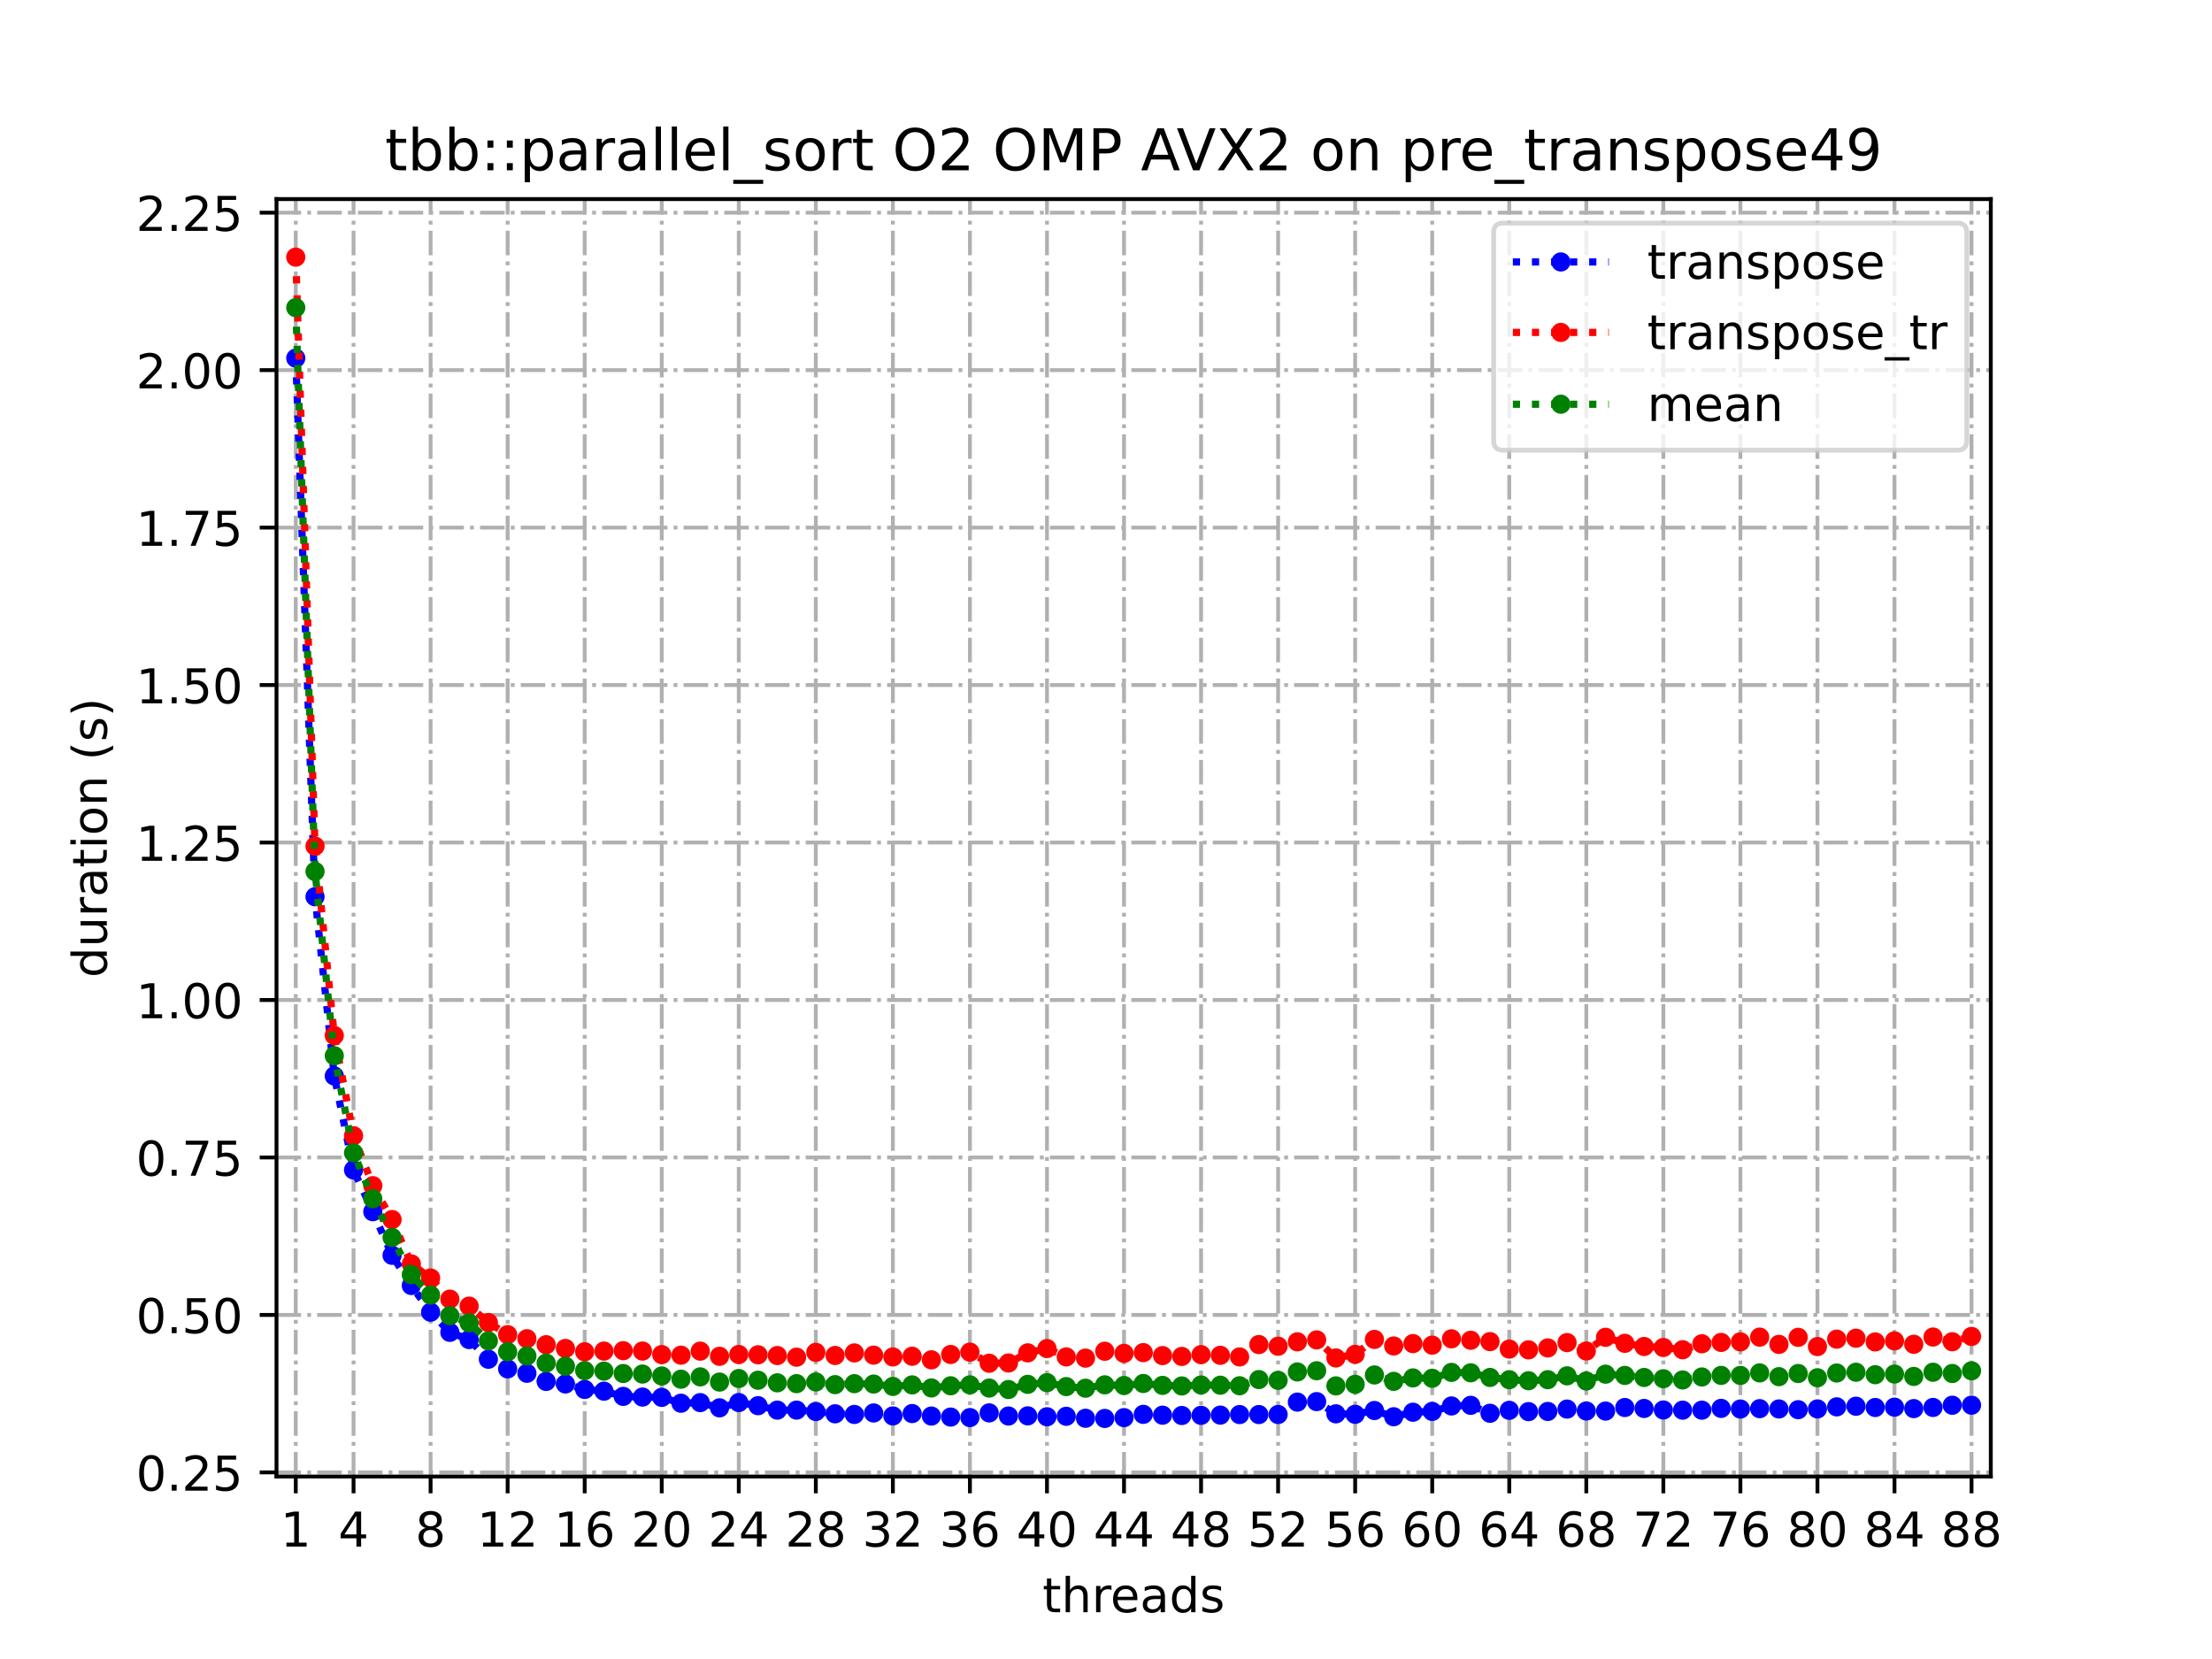 <?xml version="1.0" encoding="utf-8" standalone="no"?>
<!DOCTYPE svg PUBLIC "-//W3C//DTD SVG 1.1//EN"
  "http://www.w3.org/Graphics/SVG/1.1/DTD/svg11.dtd">
<!-- Created with matplotlib (https://matplotlib.org/) -->
<svg height="345.6pt" version="1.1" viewBox="0 0 460.8 345.6" width="460.8pt" xmlns="http://www.w3.org/2000/svg" xmlns:xlink="http://www.w3.org/1999/xlink">
 <defs>
  <style type="text/css">
*{stroke-linecap:butt;stroke-linejoin:round;}
  </style>
 </defs>
 <g id="figure_1">
  <g id="patch_1">
   <path d="M 0 345.6 
L 460.8 345.6 
L 460.8 0 
L 0 0 
z
" style="fill:#ffffff;"/>
  </g>
  <g id="axes_1">
   <g id="patch_2">
    <path d="M 57.6 307.584 
L 414.72 307.584 
L 414.72 41.472 
L 57.6 41.472 
z
" style="fill:#ffffff;"/>
   </g>
   <g id="matplotlib.axis_1">
    <g id="xtick_1">
     <g id="line2d_1">
      <path clip-path="url(#p5c0c07a839)" d="M 61.613 307.584 
L 61.613 41.472 
" style="fill:none;stroke:#b0b0b0;stroke-dasharray:5.12,1.28,0.8,1.28;stroke-dashoffset:0;stroke-width:0.8;"/>
     </g>
     <g id="line2d_2">
      <defs>
       <path d="M 0 0 
L 0 3.5 
" id="m6a6182e3fe" style="stroke:#000000;stroke-width:0.8;"/>
      </defs>
      <g>
       <use style="stroke:#000000;stroke-width:0.8;" x="61.613" xlink:href="#m6a6182e3fe" y="307.584"/>
      </g>
     </g>
     <g id="text_1">
      <!-- 1 -->
      <defs>
       <path d="M 12.406 8.297 
L 28.516 8.297 
L 28.516 63.922 
L 10.984 60.406 
L 10.984 69.391 
L 28.422 72.906 
L 38.281 72.906 
L 38.281 8.297 
L 54.391 8.297 
L 54.391 0 
L 12.406 0 
z
" id="DejaVuSans-49"/>
      </defs>
      <g transform="translate(58.431 322.182)scale(0.1 -0.1)">
       <use xlink:href="#DejaVuSans-49"/>
      </g>
     </g>
    </g>
    <g id="xtick_2">
     <g id="line2d_3">
      <path clip-path="url(#p5c0c07a839)" d="M 73.65 307.584 
L 73.65 41.472 
" style="fill:none;stroke:#b0b0b0;stroke-dasharray:5.12,1.28,0.8,1.28;stroke-dashoffset:0;stroke-width:0.8;"/>
     </g>
     <g id="line2d_4">
      <g>
       <use style="stroke:#000000;stroke-width:0.8;" x="73.65" xlink:href="#m6a6182e3fe" y="307.584"/>
      </g>
     </g>
     <g id="text_2">
      <!-- 4 -->
      <defs>
       <path d="M 37.797 64.312 
L 12.891 25.391 
L 37.797 25.391 
z
M 35.203 72.906 
L 47.609 72.906 
L 47.609 25.391 
L 58.016 25.391 
L 58.016 17.188 
L 47.609 17.188 
L 47.609 0 
L 37.797 0 
L 37.797 17.188 
L 4.891 17.188 
L 4.891 26.703 
z
" id="DejaVuSans-52"/>
      </defs>
      <g transform="translate(70.469 322.182)scale(0.1 -0.1)">
       <use xlink:href="#DejaVuSans-52"/>
      </g>
     </g>
    </g>
    <g id="xtick_3">
     <g id="line2d_5">
      <path clip-path="url(#p5c0c07a839)" d="M 89.701 307.584 
L 89.701 41.472 
" style="fill:none;stroke:#b0b0b0;stroke-dasharray:5.12,1.28,0.8,1.28;stroke-dashoffset:0;stroke-width:0.8;"/>
     </g>
     <g id="line2d_6">
      <g>
       <use style="stroke:#000000;stroke-width:0.8;" x="89.701" xlink:href="#m6a6182e3fe" y="307.584"/>
      </g>
     </g>
     <g id="text_3">
      <!-- 8 -->
      <defs>
       <path d="M 31.781 34.625 
Q 24.75 34.625 20.719 30.859 
Q 16.703 27.094 16.703 20.516 
Q 16.703 13.922 20.719 10.156 
Q 24.75 6.391 31.781 6.391 
Q 38.812 6.391 42.859 10.172 
Q 46.922 13.969 46.922 20.516 
Q 46.922 27.094 42.891 30.859 
Q 38.875 34.625 31.781 34.625 
z
M 21.922 38.812 
Q 15.578 40.375 12.031 44.719 
Q 8.5 49.078 8.5 55.328 
Q 8.5 64.062 14.719 69.141 
Q 20.953 74.219 31.781 74.219 
Q 42.672 74.219 48.875 69.141 
Q 55.078 64.062 55.078 55.328 
Q 55.078 49.078 51.531 44.719 
Q 48 40.375 41.703 38.812 
Q 48.828 37.156 52.797 32.312 
Q 56.781 27.484 56.781 20.516 
Q 56.781 9.906 50.312 4.234 
Q 43.844 -1.422 31.781 -1.422 
Q 19.734 -1.422 13.25 4.234 
Q 6.781 9.906 6.781 20.516 
Q 6.781 27.484 10.781 32.312 
Q 14.797 37.156 21.922 38.812 
z
M 18.312 54.391 
Q 18.312 48.734 21.844 45.562 
Q 25.391 42.391 31.781 42.391 
Q 38.141 42.391 41.719 45.562 
Q 45.312 48.734 45.312 54.391 
Q 45.312 60.062 41.719 63.234 
Q 38.141 66.406 31.781 66.406 
Q 25.391 66.406 21.844 63.234 
Q 18.312 60.062 18.312 54.391 
z
" id="DejaVuSans-56"/>
      </defs>
      <g transform="translate(86.519 322.182)scale(0.1 -0.1)">
       <use xlink:href="#DejaVuSans-56"/>
      </g>
     </g>
    </g>
    <g id="xtick_4">
     <g id="line2d_7">
      <path clip-path="url(#p5c0c07a839)" d="M 105.751 307.584 
L 105.751 41.472 
" style="fill:none;stroke:#b0b0b0;stroke-dasharray:5.12,1.28,0.8,1.28;stroke-dashoffset:0;stroke-width:0.8;"/>
     </g>
     <g id="line2d_8">
      <g>
       <use style="stroke:#000000;stroke-width:0.8;" x="105.751" xlink:href="#m6a6182e3fe" y="307.584"/>
      </g>
     </g>
     <g id="text_4">
      <!-- 12 -->
      <defs>
       <path d="M 19.188 8.297 
L 53.609 8.297 
L 53.609 0 
L 7.328 0 
L 7.328 8.297 
Q 12.938 14.109 22.625 23.891 
Q 32.328 33.688 34.812 36.531 
Q 39.547 41.844 41.422 45.531 
Q 43.312 49.219 43.312 52.781 
Q 43.312 58.594 39.234 62.25 
Q 35.156 65.922 28.609 65.922 
Q 23.969 65.922 18.812 64.312 
Q 13.672 62.703 7.812 59.422 
L 7.812 69.391 
Q 13.766 71.781 18.938 73 
Q 24.125 74.219 28.422 74.219 
Q 39.75 74.219 46.484 68.547 
Q 53.219 62.891 53.219 53.422 
Q 53.219 48.922 51.531 44.891 
Q 49.859 40.875 45.406 35.406 
Q 44.188 33.984 37.641 27.219 
Q 31.109 20.453 19.188 8.297 
z
" id="DejaVuSans-50"/>
      </defs>
      <g transform="translate(99.389 322.182)scale(0.1 -0.1)">
       <use xlink:href="#DejaVuSans-49"/>
       <use x="63.623" xlink:href="#DejaVuSans-50"/>
      </g>
     </g>
    </g>
    <g id="xtick_5">
     <g id="line2d_9">
      <path clip-path="url(#p5c0c07a839)" d="M 121.801 307.584 
L 121.801 41.472 
" style="fill:none;stroke:#b0b0b0;stroke-dasharray:5.12,1.28,0.8,1.28;stroke-dashoffset:0;stroke-width:0.8;"/>
     </g>
     <g id="line2d_10">
      <g>
       <use style="stroke:#000000;stroke-width:0.8;" x="121.801" xlink:href="#m6a6182e3fe" y="307.584"/>
      </g>
     </g>
     <g id="text_5">
      <!-- 16 -->
      <defs>
       <path d="M 33.016 40.375 
Q 26.375 40.375 22.484 35.828 
Q 18.609 31.297 18.609 23.391 
Q 18.609 15.531 22.484 10.953 
Q 26.375 6.391 33.016 6.391 
Q 39.656 6.391 43.531 10.953 
Q 47.406 15.531 47.406 23.391 
Q 47.406 31.297 43.531 35.828 
Q 39.656 40.375 33.016 40.375 
z
M 52.594 71.297 
L 52.594 62.312 
Q 48.875 64.062 45.094 64.984 
Q 41.312 65.922 37.594 65.922 
Q 27.828 65.922 22.672 59.328 
Q 17.531 52.734 16.797 39.406 
Q 19.672 43.656 24.016 45.922 
Q 28.375 48.188 33.594 48.188 
Q 44.578 48.188 50.953 41.516 
Q 57.328 34.859 57.328 23.391 
Q 57.328 12.156 50.688 5.359 
Q 44.047 -1.422 33.016 -1.422 
Q 20.359 -1.422 13.672 8.266 
Q 6.984 17.969 6.984 36.375 
Q 6.984 53.656 15.188 63.938 
Q 23.391 74.219 37.203 74.219 
Q 40.922 74.219 44.703 73.484 
Q 48.484 72.75 52.594 71.297 
z
" id="DejaVuSans-54"/>
      </defs>
      <g transform="translate(115.439 322.182)scale(0.1 -0.1)">
       <use xlink:href="#DejaVuSans-49"/>
       <use x="63.623" xlink:href="#DejaVuSans-54"/>
      </g>
     </g>
    </g>
    <g id="xtick_6">
     <g id="line2d_11">
      <path clip-path="url(#p5c0c07a839)" d="M 137.852 307.584 
L 137.852 41.472 
" style="fill:none;stroke:#b0b0b0;stroke-dasharray:5.12,1.28,0.8,1.28;stroke-dashoffset:0;stroke-width:0.8;"/>
     </g>
     <g id="line2d_12">
      <g>
       <use style="stroke:#000000;stroke-width:0.8;" x="137.852" xlink:href="#m6a6182e3fe" y="307.584"/>
      </g>
     </g>
     <g id="text_6">
      <!-- 20 -->
      <defs>
       <path d="M 31.781 66.406 
Q 24.172 66.406 20.328 58.906 
Q 16.5 51.422 16.5 36.375 
Q 16.5 21.391 20.328 13.891 
Q 24.172 6.391 31.781 6.391 
Q 39.453 6.391 43.281 13.891 
Q 47.125 21.391 47.125 36.375 
Q 47.125 51.422 43.281 58.906 
Q 39.453 66.406 31.781 66.406 
z
M 31.781 74.219 
Q 44.047 74.219 50.516 64.516 
Q 56.984 54.828 56.984 36.375 
Q 56.984 17.969 50.516 8.266 
Q 44.047 -1.422 31.781 -1.422 
Q 19.531 -1.422 13.062 8.266 
Q 6.594 17.969 6.594 36.375 
Q 6.594 54.828 13.062 64.516 
Q 19.531 74.219 31.781 74.219 
z
" id="DejaVuSans-48"/>
      </defs>
      <g transform="translate(131.489 322.182)scale(0.1 -0.1)">
       <use xlink:href="#DejaVuSans-50"/>
       <use x="63.623" xlink:href="#DejaVuSans-48"/>
      </g>
     </g>
    </g>
    <g id="xtick_7">
     <g id="line2d_13">
      <path clip-path="url(#p5c0c07a839)" d="M 153.902 307.584 
L 153.902 41.472 
" style="fill:none;stroke:#b0b0b0;stroke-dasharray:5.12,1.28,0.8,1.28;stroke-dashoffset:0;stroke-width:0.8;"/>
     </g>
     <g id="line2d_14">
      <g>
       <use style="stroke:#000000;stroke-width:0.8;" x="153.902" xlink:href="#m6a6182e3fe" y="307.584"/>
      </g>
     </g>
     <g id="text_7">
      <!-- 24 -->
      <g transform="translate(147.54 322.182)scale(0.1 -0.1)">
       <use xlink:href="#DejaVuSans-50"/>
       <use x="63.623" xlink:href="#DejaVuSans-52"/>
      </g>
     </g>
    </g>
    <g id="xtick_8">
     <g id="line2d_15">
      <path clip-path="url(#p5c0c07a839)" d="M 169.952 307.584 
L 169.952 41.472 
" style="fill:none;stroke:#b0b0b0;stroke-dasharray:5.12,1.28,0.8,1.28;stroke-dashoffset:0;stroke-width:0.8;"/>
     </g>
     <g id="line2d_16">
      <g>
       <use style="stroke:#000000;stroke-width:0.8;" x="169.952" xlink:href="#m6a6182e3fe" y="307.584"/>
      </g>
     </g>
     <g id="text_8">
      <!-- 28 -->
      <g transform="translate(163.59 322.182)scale(0.1 -0.1)">
       <use xlink:href="#DejaVuSans-50"/>
       <use x="63.623" xlink:href="#DejaVuSans-56"/>
      </g>
     </g>
    </g>
    <g id="xtick_9">
     <g id="line2d_17">
      <path clip-path="url(#p5c0c07a839)" d="M 186.003 307.584 
L 186.003 41.472 
" style="fill:none;stroke:#b0b0b0;stroke-dasharray:5.12,1.28,0.8,1.28;stroke-dashoffset:0;stroke-width:0.8;"/>
     </g>
     <g id="line2d_18">
      <g>
       <use style="stroke:#000000;stroke-width:0.8;" x="186.003" xlink:href="#m6a6182e3fe" y="307.584"/>
      </g>
     </g>
     <g id="text_9">
      <!-- 32 -->
      <defs>
       <path d="M 40.578 39.312 
Q 47.656 37.797 51.625 33 
Q 55.609 28.219 55.609 21.188 
Q 55.609 10.406 48.188 4.484 
Q 40.766 -1.422 27.094 -1.422 
Q 22.516 -1.422 17.656 -0.516 
Q 12.797 0.391 7.625 2.203 
L 7.625 11.719 
Q 11.719 9.328 16.594 8.109 
Q 21.484 6.891 26.812 6.891 
Q 36.078 6.891 40.938 10.547 
Q 45.797 14.203 45.797 21.188 
Q 45.797 27.641 41.281 31.266 
Q 36.766 34.906 28.719 34.906 
L 20.219 34.906 
L 20.219 43.016 
L 29.109 43.016 
Q 36.375 43.016 40.234 45.922 
Q 44.094 48.828 44.094 54.297 
Q 44.094 59.906 40.109 62.906 
Q 36.141 65.922 28.719 65.922 
Q 24.656 65.922 20.016 65.031 
Q 15.375 64.156 9.812 62.312 
L 9.812 71.094 
Q 15.438 72.656 20.344 73.438 
Q 25.25 74.219 29.594 74.219 
Q 40.828 74.219 47.359 69.109 
Q 53.906 64.016 53.906 55.328 
Q 53.906 49.266 50.438 45.094 
Q 46.969 40.922 40.578 39.312 
z
" id="DejaVuSans-51"/>
      </defs>
      <g transform="translate(179.64 322.182)scale(0.1 -0.1)">
       <use xlink:href="#DejaVuSans-51"/>
       <use x="63.623" xlink:href="#DejaVuSans-50"/>
      </g>
     </g>
    </g>
    <g id="xtick_10">
     <g id="line2d_19">
      <path clip-path="url(#p5c0c07a839)" d="M 202.053 307.584 
L 202.053 41.472 
" style="fill:none;stroke:#b0b0b0;stroke-dasharray:5.12,1.28,0.8,1.28;stroke-dashoffset:0;stroke-width:0.8;"/>
     </g>
     <g id="line2d_20">
      <g>
       <use style="stroke:#000000;stroke-width:0.8;" x="202.053" xlink:href="#m6a6182e3fe" y="307.584"/>
      </g>
     </g>
     <g id="text_10">
      <!-- 36 -->
      <g transform="translate(195.691 322.182)scale(0.1 -0.1)">
       <use xlink:href="#DejaVuSans-51"/>
       <use x="63.623" xlink:href="#DejaVuSans-54"/>
      </g>
     </g>
    </g>
    <g id="xtick_11">
     <g id="line2d_21">
      <path clip-path="url(#p5c0c07a839)" d="M 218.103 307.584 
L 218.103 41.472 
" style="fill:none;stroke:#b0b0b0;stroke-dasharray:5.12,1.28,0.8,1.28;stroke-dashoffset:0;stroke-width:0.8;"/>
     </g>
     <g id="line2d_22">
      <g>
       <use style="stroke:#000000;stroke-width:0.8;" x="218.103" xlink:href="#m6a6182e3fe" y="307.584"/>
      </g>
     </g>
     <g id="text_11">
      <!-- 40 -->
      <g transform="translate(211.741 322.182)scale(0.1 -0.1)">
       <use xlink:href="#DejaVuSans-52"/>
       <use x="63.623" xlink:href="#DejaVuSans-48"/>
      </g>
     </g>
    </g>
    <g id="xtick_12">
     <g id="line2d_23">
      <path clip-path="url(#p5c0c07a839)" d="M 234.154 307.584 
L 234.154 41.472 
" style="fill:none;stroke:#b0b0b0;stroke-dasharray:5.12,1.28,0.8,1.28;stroke-dashoffset:0;stroke-width:0.8;"/>
     </g>
     <g id="line2d_24">
      <g>
       <use style="stroke:#000000;stroke-width:0.8;" x="234.154" xlink:href="#m6a6182e3fe" y="307.584"/>
      </g>
     </g>
     <g id="text_12">
      <!-- 44 -->
      <g transform="translate(227.791 322.182)scale(0.1 -0.1)">
       <use xlink:href="#DejaVuSans-52"/>
       <use x="63.623" xlink:href="#DejaVuSans-52"/>
      </g>
     </g>
    </g>
    <g id="xtick_13">
     <g id="line2d_25">
      <path clip-path="url(#p5c0c07a839)" d="M 250.204 307.584 
L 250.204 41.472 
" style="fill:none;stroke:#b0b0b0;stroke-dasharray:5.12,1.28,0.8,1.28;stroke-dashoffset:0;stroke-width:0.8;"/>
     </g>
     <g id="line2d_26">
      <g>
       <use style="stroke:#000000;stroke-width:0.8;" x="250.204" xlink:href="#m6a6182e3fe" y="307.584"/>
      </g>
     </g>
     <g id="text_13">
      <!-- 48 -->
      <g transform="translate(243.842 322.182)scale(0.1 -0.1)">
       <use xlink:href="#DejaVuSans-52"/>
       <use x="63.623" xlink:href="#DejaVuSans-56"/>
      </g>
     </g>
    </g>
    <g id="xtick_14">
     <g id="line2d_27">
      <path clip-path="url(#p5c0c07a839)" d="M 266.254 307.584 
L 266.254 41.472 
" style="fill:none;stroke:#b0b0b0;stroke-dasharray:5.12,1.28,0.8,1.28;stroke-dashoffset:0;stroke-width:0.8;"/>
     </g>
     <g id="line2d_28">
      <g>
       <use style="stroke:#000000;stroke-width:0.8;" x="266.254" xlink:href="#m6a6182e3fe" y="307.584"/>
      </g>
     </g>
     <g id="text_14">
      <!-- 52 -->
      <defs>
       <path d="M 10.797 72.906 
L 49.516 72.906 
L 49.516 64.594 
L 19.828 64.594 
L 19.828 46.734 
Q 21.969 47.469 24.109 47.828 
Q 26.266 48.188 28.422 48.188 
Q 40.625 48.188 47.75 41.5 
Q 54.891 34.812 54.891 23.391 
Q 54.891 11.625 47.562 5.094 
Q 40.234 -1.422 26.906 -1.422 
Q 22.312 -1.422 17.547 -0.641 
Q 12.797 0.141 7.719 1.703 
L 7.719 11.625 
Q 12.109 9.234 16.797 8.062 
Q 21.484 6.891 26.703 6.891 
Q 35.156 6.891 40.078 11.328 
Q 45.016 15.766 45.016 23.391 
Q 45.016 31 40.078 35.438 
Q 35.156 39.891 26.703 39.891 
Q 22.75 39.891 18.812 39.016 
Q 14.891 38.141 10.797 36.281 
z
" id="DejaVuSans-53"/>
      </defs>
      <g transform="translate(259.892 322.182)scale(0.1 -0.1)">
       <use xlink:href="#DejaVuSans-53"/>
       <use x="63.623" xlink:href="#DejaVuSans-50"/>
      </g>
     </g>
    </g>
    <g id="xtick_15">
     <g id="line2d_29">
      <path clip-path="url(#p5c0c07a839)" d="M 282.305 307.584 
L 282.305 41.472 
" style="fill:none;stroke:#b0b0b0;stroke-dasharray:5.12,1.28,0.8,1.28;stroke-dashoffset:0;stroke-width:0.8;"/>
     </g>
     <g id="line2d_30">
      <g>
       <use style="stroke:#000000;stroke-width:0.8;" x="282.305" xlink:href="#m6a6182e3fe" y="307.584"/>
      </g>
     </g>
     <g id="text_15">
      <!-- 56 -->
      <g transform="translate(275.942 322.182)scale(0.1 -0.1)">
       <use xlink:href="#DejaVuSans-53"/>
       <use x="63.623" xlink:href="#DejaVuSans-54"/>
      </g>
     </g>
    </g>
    <g id="xtick_16">
     <g id="line2d_31">
      <path clip-path="url(#p5c0c07a839)" d="M 298.355 307.584 
L 298.355 41.472 
" style="fill:none;stroke:#b0b0b0;stroke-dasharray:5.12,1.28,0.8,1.28;stroke-dashoffset:0;stroke-width:0.8;"/>
     </g>
     <g id="line2d_32">
      <g>
       <use style="stroke:#000000;stroke-width:0.8;" x="298.355" xlink:href="#m6a6182e3fe" y="307.584"/>
      </g>
     </g>
     <g id="text_16">
      <!-- 60 -->
      <g transform="translate(291.993 322.182)scale(0.1 -0.1)">
       <use xlink:href="#DejaVuSans-54"/>
       <use x="63.623" xlink:href="#DejaVuSans-48"/>
      </g>
     </g>
    </g>
    <g id="xtick_17">
     <g id="line2d_33">
      <path clip-path="url(#p5c0c07a839)" d="M 314.405 307.584 
L 314.405 41.472 
" style="fill:none;stroke:#b0b0b0;stroke-dasharray:5.12,1.28,0.8,1.28;stroke-dashoffset:0;stroke-width:0.8;"/>
     </g>
     <g id="line2d_34">
      <g>
       <use style="stroke:#000000;stroke-width:0.8;" x="314.405" xlink:href="#m6a6182e3fe" y="307.584"/>
      </g>
     </g>
     <g id="text_17">
      <!-- 64 -->
      <g transform="translate(308.043 322.182)scale(0.1 -0.1)">
       <use xlink:href="#DejaVuSans-54"/>
       <use x="63.623" xlink:href="#DejaVuSans-52"/>
      </g>
     </g>
    </g>
    <g id="xtick_18">
     <g id="line2d_35">
      <path clip-path="url(#p5c0c07a839)" d="M 330.456 307.584 
L 330.456 41.472 
" style="fill:none;stroke:#b0b0b0;stroke-dasharray:5.12,1.28,0.8,1.28;stroke-dashoffset:0;stroke-width:0.8;"/>
     </g>
     <g id="line2d_36">
      <g>
       <use style="stroke:#000000;stroke-width:0.8;" x="330.456" xlink:href="#m6a6182e3fe" y="307.584"/>
      </g>
     </g>
     <g id="text_18">
      <!-- 68 -->
      <g transform="translate(324.093 322.182)scale(0.1 -0.1)">
       <use xlink:href="#DejaVuSans-54"/>
       <use x="63.623" xlink:href="#DejaVuSans-56"/>
      </g>
     </g>
    </g>
    <g id="xtick_19">
     <g id="line2d_37">
      <path clip-path="url(#p5c0c07a839)" d="M 346.506 307.584 
L 346.506 41.472 
" style="fill:none;stroke:#b0b0b0;stroke-dasharray:5.12,1.28,0.8,1.28;stroke-dashoffset:0;stroke-width:0.8;"/>
     </g>
     <g id="line2d_38">
      <g>
       <use style="stroke:#000000;stroke-width:0.8;" x="346.506" xlink:href="#m6a6182e3fe" y="307.584"/>
      </g>
     </g>
     <g id="text_19">
      <!-- 72 -->
      <defs>
       <path d="M 8.203 72.906 
L 55.078 72.906 
L 55.078 68.703 
L 28.609 0 
L 18.312 0 
L 43.219 64.594 
L 8.203 64.594 
z
" id="DejaVuSans-55"/>
      </defs>
      <g transform="translate(340.144 322.182)scale(0.1 -0.1)">
       <use xlink:href="#DejaVuSans-55"/>
       <use x="63.623" xlink:href="#DejaVuSans-50"/>
      </g>
     </g>
    </g>
    <g id="xtick_20">
     <g id="line2d_39">
      <path clip-path="url(#p5c0c07a839)" d="M 362.556 307.584 
L 362.556 41.472 
" style="fill:none;stroke:#b0b0b0;stroke-dasharray:5.12,1.28,0.8,1.28;stroke-dashoffset:0;stroke-width:0.8;"/>
     </g>
     <g id="line2d_40">
      <g>
       <use style="stroke:#000000;stroke-width:0.8;" x="362.556" xlink:href="#m6a6182e3fe" y="307.584"/>
      </g>
     </g>
     <g id="text_20">
      <!-- 76 -->
      <g transform="translate(356.194 322.182)scale(0.1 -0.1)">
       <use xlink:href="#DejaVuSans-55"/>
       <use x="63.623" xlink:href="#DejaVuSans-54"/>
      </g>
     </g>
    </g>
    <g id="xtick_21">
     <g id="line2d_41">
      <path clip-path="url(#p5c0c07a839)" d="M 378.607 307.584 
L 378.607 41.472 
" style="fill:none;stroke:#b0b0b0;stroke-dasharray:5.12,1.28,0.8,1.28;stroke-dashoffset:0;stroke-width:0.8;"/>
     </g>
     <g id="line2d_42">
      <g>
       <use style="stroke:#000000;stroke-width:0.8;" x="378.607" xlink:href="#m6a6182e3fe" y="307.584"/>
      </g>
     </g>
     <g id="text_21">
      <!-- 80 -->
      <g transform="translate(372.244 322.182)scale(0.1 -0.1)">
       <use xlink:href="#DejaVuSans-56"/>
       <use x="63.623" xlink:href="#DejaVuSans-48"/>
      </g>
     </g>
    </g>
    <g id="xtick_22">
     <g id="line2d_43">
      <path clip-path="url(#p5c0c07a839)" d="M 394.657 307.584 
L 394.657 41.472 
" style="fill:none;stroke:#b0b0b0;stroke-dasharray:5.12,1.28,0.8,1.28;stroke-dashoffset:0;stroke-width:0.8;"/>
     </g>
     <g id="line2d_44">
      <g>
       <use style="stroke:#000000;stroke-width:0.8;" x="394.657" xlink:href="#m6a6182e3fe" y="307.584"/>
      </g>
     </g>
     <g id="text_22">
      <!-- 84 -->
      <g transform="translate(388.295 322.182)scale(0.1 -0.1)">
       <use xlink:href="#DejaVuSans-56"/>
       <use x="63.623" xlink:href="#DejaVuSans-52"/>
      </g>
     </g>
    </g>
    <g id="xtick_23">
     <g id="line2d_45">
      <path clip-path="url(#p5c0c07a839)" d="M 410.707 307.584 
L 410.707 41.472 
" style="fill:none;stroke:#b0b0b0;stroke-dasharray:5.12,1.28,0.8,1.28;stroke-dashoffset:0;stroke-width:0.8;"/>
     </g>
     <g id="line2d_46">
      <g>
       <use style="stroke:#000000;stroke-width:0.8;" x="410.707" xlink:href="#m6a6182e3fe" y="307.584"/>
      </g>
     </g>
     <g id="text_23">
      <!-- 88 -->
      <g transform="translate(404.345 322.182)scale(0.1 -0.1)">
       <use xlink:href="#DejaVuSans-56"/>
       <use x="63.623" xlink:href="#DejaVuSans-56"/>
      </g>
     </g>
    </g>
    <g id="text_24">
     <!-- threads -->
     <defs>
      <path d="M 18.312 70.219 
L 18.312 54.688 
L 36.812 54.688 
L 36.812 47.703 
L 18.312 47.703 
L 18.312 18.016 
Q 18.312 11.328 20.141 9.422 
Q 21.969 7.516 27.594 7.516 
L 36.812 7.516 
L 36.812 0 
L 27.594 0 
Q 17.188 0 13.234 3.875 
Q 9.281 7.766 9.281 18.016 
L 9.281 47.703 
L 2.688 47.703 
L 2.688 54.688 
L 9.281 54.688 
L 9.281 70.219 
z
" id="DejaVuSans-116"/>
      <path d="M 54.891 33.016 
L 54.891 0 
L 45.906 0 
L 45.906 32.719 
Q 45.906 40.484 42.875 44.328 
Q 39.844 48.188 33.797 48.188 
Q 26.516 48.188 22.312 43.547 
Q 18.109 38.922 18.109 30.906 
L 18.109 0 
L 9.078 0 
L 9.078 75.984 
L 18.109 75.984 
L 18.109 46.188 
Q 21.344 51.125 25.703 53.562 
Q 30.078 56 35.797 56 
Q 45.219 56 50.047 50.172 
Q 54.891 44.344 54.891 33.016 
z
" id="DejaVuSans-104"/>
      <path d="M 41.109 46.297 
Q 39.594 47.172 37.812 47.578 
Q 36.031 48 33.891 48 
Q 26.266 48 22.188 43.047 
Q 18.109 38.094 18.109 28.812 
L 18.109 0 
L 9.078 0 
L 9.078 54.688 
L 18.109 54.688 
L 18.109 46.188 
Q 20.953 51.172 25.484 53.578 
Q 30.031 56 36.531 56 
Q 37.453 56 38.578 55.875 
Q 39.703 55.766 41.062 55.516 
z
" id="DejaVuSans-114"/>
      <path d="M 56.203 29.594 
L 56.203 25.203 
L 14.891 25.203 
Q 15.484 15.922 20.484 11.062 
Q 25.484 6.203 34.422 6.203 
Q 39.594 6.203 44.453 7.469 
Q 49.312 8.734 54.109 11.281 
L 54.109 2.781 
Q 49.266 0.734 44.188 -0.344 
Q 39.109 -1.422 33.891 -1.422 
Q 20.797 -1.422 13.156 6.188 
Q 5.516 13.812 5.516 26.812 
Q 5.516 40.234 12.766 48.109 
Q 20.016 56 32.328 56 
Q 43.359 56 49.781 48.891 
Q 56.203 41.797 56.203 29.594 
z
M 47.219 32.234 
Q 47.125 39.594 43.094 43.984 
Q 39.062 48.391 32.422 48.391 
Q 24.906 48.391 20.391 44.141 
Q 15.875 39.891 15.188 32.172 
z
" id="DejaVuSans-101"/>
      <path d="M 34.281 27.484 
Q 23.391 27.484 19.188 25 
Q 14.984 22.516 14.984 16.5 
Q 14.984 11.719 18.141 8.906 
Q 21.297 6.109 26.703 6.109 
Q 34.188 6.109 38.703 11.406 
Q 43.219 16.703 43.219 25.484 
L 43.219 27.484 
z
M 52.203 31.203 
L 52.203 0 
L 43.219 0 
L 43.219 8.297 
Q 40.141 3.328 35.547 0.953 
Q 30.953 -1.422 24.312 -1.422 
Q 15.922 -1.422 10.953 3.297 
Q 6 8.016 6 15.922 
Q 6 25.141 12.172 29.828 
Q 18.359 34.516 30.609 34.516 
L 43.219 34.516 
L 43.219 35.406 
Q 43.219 41.609 39.141 45 
Q 35.062 48.391 27.688 48.391 
Q 23 48.391 18.547 47.266 
Q 14.109 46.141 10.016 43.891 
L 10.016 52.203 
Q 14.938 54.109 19.578 55.047 
Q 24.219 56 28.609 56 
Q 40.484 56 46.344 49.844 
Q 52.203 43.703 52.203 31.203 
z
" id="DejaVuSans-97"/>
      <path d="M 45.406 46.391 
L 45.406 75.984 
L 54.391 75.984 
L 54.391 0 
L 45.406 0 
L 45.406 8.203 
Q 42.578 3.328 38.25 0.953 
Q 33.938 -1.422 27.875 -1.422 
Q 17.969 -1.422 11.734 6.484 
Q 5.516 14.406 5.516 27.297 
Q 5.516 40.188 11.734 48.094 
Q 17.969 56 27.875 56 
Q 33.938 56 38.25 53.625 
Q 42.578 51.266 45.406 46.391 
z
M 14.797 27.297 
Q 14.797 17.391 18.875 11.75 
Q 22.953 6.109 30.078 6.109 
Q 37.203 6.109 41.297 11.75 
Q 45.406 17.391 45.406 27.297 
Q 45.406 37.203 41.297 42.844 
Q 37.203 48.484 30.078 48.484 
Q 22.953 48.484 18.875 42.844 
Q 14.797 37.203 14.797 27.297 
z
" id="DejaVuSans-100"/>
      <path d="M 44.281 53.078 
L 44.281 44.578 
Q 40.484 46.531 36.375 47.5 
Q 32.281 48.484 27.875 48.484 
Q 21.188 48.484 17.844 46.438 
Q 14.5 44.391 14.5 40.281 
Q 14.5 37.156 16.891 35.375 
Q 19.281 33.594 26.516 31.984 
L 29.594 31.297 
Q 39.156 29.25 43.188 25.516 
Q 47.219 21.781 47.219 15.094 
Q 47.219 7.469 41.188 3.016 
Q 35.156 -1.422 24.609 -1.422 
Q 20.219 -1.422 15.453 -0.562 
Q 10.688 0.297 5.422 2 
L 5.422 11.281 
Q 10.406 8.688 15.234 7.391 
Q 20.062 6.109 24.812 6.109 
Q 31.156 6.109 34.562 8.281 
Q 37.984 10.453 37.984 14.406 
Q 37.984 18.062 35.516 20.016 
Q 33.062 21.969 24.703 23.781 
L 21.578 24.516 
Q 13.234 26.266 9.516 29.906 
Q 5.812 33.547 5.812 39.891 
Q 5.812 47.609 11.281 51.797 
Q 16.75 56 26.812 56 
Q 31.781 56 36.172 55.266 
Q 40.578 54.547 44.281 53.078 
z
" id="DejaVuSans-115"/>
     </defs>
     <g transform="translate(217.169 335.861)scale(0.1 -0.1)">
      <use xlink:href="#DejaVuSans-116"/>
      <use x="39.209" xlink:href="#DejaVuSans-104"/>
      <use x="102.588" xlink:href="#DejaVuSans-114"/>
      <use x="141.451" xlink:href="#DejaVuSans-101"/>
      <use x="202.975" xlink:href="#DejaVuSans-97"/>
      <use x="264.254" xlink:href="#DejaVuSans-100"/>
      <use x="327.73" xlink:href="#DejaVuSans-115"/>
     </g>
    </g>
   </g>
   <g id="matplotlib.axis_2">
    <g id="ytick_1">
     <g id="line2d_47">
      <path clip-path="url(#p5c0c07a839)" d="M 57.6 306.727 
L 414.72 306.727 
" style="fill:none;stroke:#b0b0b0;stroke-dasharray:5.12,1.28,0.8,1.28;stroke-dashoffset:0;stroke-width:0.8;"/>
     </g>
     <g id="line2d_48">
      <defs>
       <path d="M 0 0 
L -3.5 0 
" id="me728f93359" style="stroke:#000000;stroke-width:0.8;"/>
      </defs>
      <g>
       <use style="stroke:#000000;stroke-width:0.8;" x="57.6" xlink:href="#me728f93359" y="306.727"/>
      </g>
     </g>
     <g id="text_25">
      <!-- 0.25 -->
      <defs>
       <path d="M 10.688 12.406 
L 21 12.406 
L 21 0 
L 10.688 0 
z
" id="DejaVuSans-46"/>
      </defs>
      <g transform="translate(28.334 310.526)scale(0.1 -0.1)">
       <use xlink:href="#DejaVuSans-48"/>
       <use x="63.623" xlink:href="#DejaVuSans-46"/>
       <use x="95.41" xlink:href="#DejaVuSans-50"/>
       <use x="159.033" xlink:href="#DejaVuSans-53"/>
      </g>
     </g>
    </g>
    <g id="ytick_2">
     <g id="line2d_49">
      <path clip-path="url(#p5c0c07a839)" d="M 57.6 273.924 
L 414.72 273.924 
" style="fill:none;stroke:#b0b0b0;stroke-dasharray:5.12,1.28,0.8,1.28;stroke-dashoffset:0;stroke-width:0.8;"/>
     </g>
     <g id="line2d_50">
      <g>
       <use style="stroke:#000000;stroke-width:0.8;" x="57.6" xlink:href="#me728f93359" y="273.924"/>
      </g>
     </g>
     <g id="text_26">
      <!-- 0.50 -->
      <g transform="translate(28.334 277.723)scale(0.1 -0.1)">
       <use xlink:href="#DejaVuSans-48"/>
       <use x="63.623" xlink:href="#DejaVuSans-46"/>
       <use x="95.41" xlink:href="#DejaVuSans-53"/>
       <use x="159.033" xlink:href="#DejaVuSans-48"/>
      </g>
     </g>
    </g>
    <g id="ytick_3">
     <g id="line2d_51">
      <path clip-path="url(#p5c0c07a839)" d="M 57.6 241.121 
L 414.72 241.121 
" style="fill:none;stroke:#b0b0b0;stroke-dasharray:5.12,1.28,0.8,1.28;stroke-dashoffset:0;stroke-width:0.8;"/>
     </g>
     <g id="line2d_52">
      <g>
       <use style="stroke:#000000;stroke-width:0.8;" x="57.6" xlink:href="#me728f93359" y="241.121"/>
      </g>
     </g>
     <g id="text_27">
      <!-- 0.75 -->
      <g transform="translate(28.334 244.92)scale(0.1 -0.1)">
       <use xlink:href="#DejaVuSans-48"/>
       <use x="63.623" xlink:href="#DejaVuSans-46"/>
       <use x="95.41" xlink:href="#DejaVuSans-55"/>
       <use x="159.033" xlink:href="#DejaVuSans-53"/>
      </g>
     </g>
    </g>
    <g id="ytick_4">
     <g id="line2d_53">
      <path clip-path="url(#p5c0c07a839)" d="M 57.6 208.318 
L 414.72 208.318 
" style="fill:none;stroke:#b0b0b0;stroke-dasharray:5.12,1.28,0.8,1.28;stroke-dashoffset:0;stroke-width:0.8;"/>
     </g>
     <g id="line2d_54">
      <g>
       <use style="stroke:#000000;stroke-width:0.8;" x="57.6" xlink:href="#me728f93359" y="208.318"/>
      </g>
     </g>
     <g id="text_28">
      <!-- 1.00 -->
      <g transform="translate(28.334 212.117)scale(0.1 -0.1)">
       <use xlink:href="#DejaVuSans-49"/>
       <use x="63.623" xlink:href="#DejaVuSans-46"/>
       <use x="95.41" xlink:href="#DejaVuSans-48"/>
       <use x="159.033" xlink:href="#DejaVuSans-48"/>
      </g>
     </g>
    </g>
    <g id="ytick_5">
     <g id="line2d_55">
      <path clip-path="url(#p5c0c07a839)" d="M 57.6 175.514 
L 414.72 175.514 
" style="fill:none;stroke:#b0b0b0;stroke-dasharray:5.12,1.28,0.8,1.28;stroke-dashoffset:0;stroke-width:0.8;"/>
     </g>
     <g id="line2d_56">
      <g>
       <use style="stroke:#000000;stroke-width:0.8;" x="57.6" xlink:href="#me728f93359" y="175.514"/>
      </g>
     </g>
     <g id="text_29">
      <!-- 1.25 -->
      <g transform="translate(28.334 179.314)scale(0.1 -0.1)">
       <use xlink:href="#DejaVuSans-49"/>
       <use x="63.623" xlink:href="#DejaVuSans-46"/>
       <use x="95.41" xlink:href="#DejaVuSans-50"/>
       <use x="159.033" xlink:href="#DejaVuSans-53"/>
      </g>
     </g>
    </g>
    <g id="ytick_6">
     <g id="line2d_57">
      <path clip-path="url(#p5c0c07a839)" d="M 57.6 142.711 
L 414.72 142.711 
" style="fill:none;stroke:#b0b0b0;stroke-dasharray:5.12,1.28,0.8,1.28;stroke-dashoffset:0;stroke-width:0.8;"/>
     </g>
     <g id="line2d_58">
      <g>
       <use style="stroke:#000000;stroke-width:0.8;" x="57.6" xlink:href="#me728f93359" y="142.711"/>
      </g>
     </g>
     <g id="text_30">
      <!-- 1.50 -->
      <g transform="translate(28.334 146.511)scale(0.1 -0.1)">
       <use xlink:href="#DejaVuSans-49"/>
       <use x="63.623" xlink:href="#DejaVuSans-46"/>
       <use x="95.41" xlink:href="#DejaVuSans-53"/>
       <use x="159.033" xlink:href="#DejaVuSans-48"/>
      </g>
     </g>
    </g>
    <g id="ytick_7">
     <g id="line2d_59">
      <path clip-path="url(#p5c0c07a839)" d="M 57.6 109.908 
L 414.72 109.908 
" style="fill:none;stroke:#b0b0b0;stroke-dasharray:5.12,1.28,0.8,1.28;stroke-dashoffset:0;stroke-width:0.8;"/>
     </g>
     <g id="line2d_60">
      <g>
       <use style="stroke:#000000;stroke-width:0.8;" x="57.6" xlink:href="#me728f93359" y="109.908"/>
      </g>
     </g>
     <g id="text_31">
      <!-- 1.75 -->
      <g transform="translate(28.334 113.707)scale(0.1 -0.1)">
       <use xlink:href="#DejaVuSans-49"/>
       <use x="63.623" xlink:href="#DejaVuSans-46"/>
       <use x="95.41" xlink:href="#DejaVuSans-55"/>
       <use x="159.033" xlink:href="#DejaVuSans-53"/>
      </g>
     </g>
    </g>
    <g id="ytick_8">
     <g id="line2d_61">
      <path clip-path="url(#p5c0c07a839)" d="M 57.6 77.105 
L 414.72 77.105 
" style="fill:none;stroke:#b0b0b0;stroke-dasharray:5.12,1.28,0.8,1.28;stroke-dashoffset:0;stroke-width:0.8;"/>
     </g>
     <g id="line2d_62">
      <g>
       <use style="stroke:#000000;stroke-width:0.8;" x="57.6" xlink:href="#me728f93359" y="77.105"/>
      </g>
     </g>
     <g id="text_32">
      <!-- 2.00 -->
      <g transform="translate(28.334 80.904)scale(0.1 -0.1)">
       <use xlink:href="#DejaVuSans-50"/>
       <use x="63.623" xlink:href="#DejaVuSans-46"/>
       <use x="95.41" xlink:href="#DejaVuSans-48"/>
       <use x="159.033" xlink:href="#DejaVuSans-48"/>
      </g>
     </g>
    </g>
    <g id="ytick_9">
     <g id="line2d_63">
      <path clip-path="url(#p5c0c07a839)" d="M 57.6 44.302 
L 414.72 44.302 
" style="fill:none;stroke:#b0b0b0;stroke-dasharray:5.12,1.28,0.8,1.28;stroke-dashoffset:0;stroke-width:0.8;"/>
     </g>
     <g id="line2d_64">
      <g>
       <use style="stroke:#000000;stroke-width:0.8;" x="57.6" xlink:href="#me728f93359" y="44.302"/>
      </g>
     </g>
     <g id="text_33">
      <!-- 2.25 -->
      <g transform="translate(28.334 48.101)scale(0.1 -0.1)">
       <use xlink:href="#DejaVuSans-50"/>
       <use x="63.623" xlink:href="#DejaVuSans-46"/>
       <use x="95.41" xlink:href="#DejaVuSans-50"/>
       <use x="159.033" xlink:href="#DejaVuSans-53"/>
      </g>
     </g>
    </g>
    <g id="text_34">
     <!-- duration (s) -->
     <defs>
      <path d="M 8.5 21.578 
L 8.5 54.688 
L 17.484 54.688 
L 17.484 21.922 
Q 17.484 14.156 20.5 10.266 
Q 23.531 6.391 29.594 6.391 
Q 36.859 6.391 41.078 11.031 
Q 45.312 15.672 45.312 23.688 
L 45.312 54.688 
L 54.297 54.688 
L 54.297 0 
L 45.312 0 
L 45.312 8.406 
Q 42.047 3.422 37.719 1 
Q 33.406 -1.422 27.688 -1.422 
Q 18.266 -1.422 13.375 4.438 
Q 8.5 10.297 8.5 21.578 
z
M 31.109 56 
z
" id="DejaVuSans-117"/>
      <path d="M 9.422 54.688 
L 18.406 54.688 
L 18.406 0 
L 9.422 0 
z
M 9.422 75.984 
L 18.406 75.984 
L 18.406 64.594 
L 9.422 64.594 
z
" id="DejaVuSans-105"/>
      <path d="M 30.609 48.391 
Q 23.391 48.391 19.188 42.75 
Q 14.984 37.109 14.984 27.297 
Q 14.984 17.484 19.156 11.844 
Q 23.344 6.203 30.609 6.203 
Q 37.797 6.203 41.984 11.859 
Q 46.188 17.531 46.188 27.297 
Q 46.188 37.016 41.984 42.703 
Q 37.797 48.391 30.609 48.391 
z
M 30.609 56 
Q 42.328 56 49.016 48.375 
Q 55.719 40.766 55.719 27.297 
Q 55.719 13.875 49.016 6.219 
Q 42.328 -1.422 30.609 -1.422 
Q 18.844 -1.422 12.172 6.219 
Q 5.516 13.875 5.516 27.297 
Q 5.516 40.766 12.172 48.375 
Q 18.844 56 30.609 56 
z
" id="DejaVuSans-111"/>
      <path d="M 54.891 33.016 
L 54.891 0 
L 45.906 0 
L 45.906 32.719 
Q 45.906 40.484 42.875 44.328 
Q 39.844 48.188 33.797 48.188 
Q 26.516 48.188 22.312 43.547 
Q 18.109 38.922 18.109 30.906 
L 18.109 0 
L 9.078 0 
L 9.078 54.688 
L 18.109 54.688 
L 18.109 46.188 
Q 21.344 51.125 25.703 53.562 
Q 30.078 56 35.797 56 
Q 45.219 56 50.047 50.172 
Q 54.891 44.344 54.891 33.016 
z
" id="DejaVuSans-110"/>
      <path id="DejaVuSans-32"/>
      <path d="M 31 75.875 
Q 24.469 64.656 21.281 53.656 
Q 18.109 42.672 18.109 31.391 
Q 18.109 20.125 21.312 9.062 
Q 24.516 -2 31 -13.188 
L 23.188 -13.188 
Q 15.875 -1.703 12.234 9.375 
Q 8.594 20.453 8.594 31.391 
Q 8.594 42.281 12.203 53.312 
Q 15.828 64.359 23.188 75.875 
z
" id="DejaVuSans-40"/>
      <path d="M 8.016 75.875 
L 15.828 75.875 
Q 23.141 64.359 26.781 53.312 
Q 30.422 42.281 30.422 31.391 
Q 30.422 20.453 26.781 9.375 
Q 23.141 -1.703 15.828 -13.188 
L 8.016 -13.188 
Q 14.5 -2 17.703 9.062 
Q 20.906 20.125 20.906 31.391 
Q 20.906 42.672 17.703 53.656 
Q 14.5 64.656 8.016 75.875 
z
" id="DejaVuSans-41"/>
     </defs>
     <g transform="translate(22.255 203.663)rotate(-90)scale(0.1 -0.1)">
      <use xlink:href="#DejaVuSans-100"/>
      <use x="63.477" xlink:href="#DejaVuSans-117"/>
      <use x="126.855" xlink:href="#DejaVuSans-114"/>
      <use x="167.969" xlink:href="#DejaVuSans-97"/>
      <use x="229.248" xlink:href="#DejaVuSans-116"/>
      <use x="268.457" xlink:href="#DejaVuSans-105"/>
      <use x="296.24" xlink:href="#DejaVuSans-111"/>
      <use x="357.422" xlink:href="#DejaVuSans-110"/>
      <use x="420.801" xlink:href="#DejaVuSans-32"/>
      <use x="452.588" xlink:href="#DejaVuSans-40"/>
      <use x="491.602" xlink:href="#DejaVuSans-115"/>
      <use x="543.701" xlink:href="#DejaVuSans-41"/>
     </g>
    </g>
   </g>
   <g id="line2d_65">
    <path clip-path="url(#p5c0c07a839)" d="M 61.613 74.611 
L 65.625 186.809 
L 69.638 224.145 
L 73.65 243.725 
L 77.663 252.422 
L 81.676 261.505 
L 85.688 267.794 
L 89.701 273.355 
L 93.713 277.553 
L 97.726 279.056 
L 101.738 283.153 
L 105.751 285.162 
L 109.764 286.078 
L 113.776 287.778 
L 117.789 288.302 
L 121.801 289.446 
L 125.814 289.804 
L 129.827 290.89 
L 133.839 291.035 
L 137.852 291.099 
L 141.864 292.317 
L 145.877 292.19 
L 149.889 293.28 
L 153.902 292.173 
L 157.915 292.83 
L 161.927 293.754 
L 165.94 293.75 
L 169.952 294.042 
L 173.965 294.521 
L 177.978 294.652 
L 181.99 294.344 
L 186.003 294.965 
L 190.015 294.468 
L 194.028 294.991 
L 198.04 295.205 
L 202.053 295.307 
L 206.066 294.33 
L 210.078 294.984 
L 214.091 294.948 
L 218.103 295.136 
L 222.116 295.039 
L 226.129 295.451 
L 230.141 295.488 
L 234.154 295.318 
L 238.166 294.636 
L 242.179 294.81 
L 246.191 294.874 
L 250.204 294.842 
L 254.217 294.796 
L 258.229 294.678 
L 262.242 294.678 
L 266.254 294.665 
L 270.267 292.083 
L 274.28 291.978 
L 278.292 294.526 
L 282.305 294.627 
L 286.317 293.833 
L 290.33 295.133 
L 294.342 294.19 
L 298.355 294.023 
L 302.368 292.889 
L 306.38 292.756 
L 310.393 294.41 
L 314.405 293.797 
L 318.418 294.064 
L 322.431 294.028 
L 326.443 293.539 
L 330.456 293.933 
L 334.468 293.95 
L 338.481 293.212 
L 342.493 293.406 
L 346.506 293.724 
L 350.519 293.763 
L 354.531 293.763 
L 358.544 293.392 
L 362.556 293.524 
L 366.569 293.45 
L 370.582 293.511 
L 374.594 293.662 
L 378.607 293.503 
L 382.619 293.077 
L 386.632 292.946 
L 390.644 293.206 
L 394.657 293.14 
L 398.67 293.439 
L 402.682 293.198 
L 406.695 292.738 
L 410.707 292.724 
" style="fill:none;stroke:#0000ff;stroke-dasharray:1.5,2.475;stroke-dashoffset:0;stroke-width:1.5;"/>
    <defs>
     <path d="M 0 1.5 
C 0.398 1.5 0.779 1.342 1.061 1.061 
C 1.342 0.779 1.5 0.398 1.5 0 
C 1.5 -0.398 1.342 -0.779 1.061 -1.061 
C 0.779 -1.342 0.398 -1.5 0 -1.5 
C -0.398 -1.5 -0.779 -1.342 -1.061 -1.061 
C -1.342 -0.779 -1.5 -0.398 -1.5 0 
C -1.5 0.398 -1.342 0.779 -1.061 1.061 
C -0.779 1.342 -0.398 1.5 0 1.5 
z
" id="mf64c278f19" style="stroke:#0000ff;"/>
    </defs>
    <g clip-path="url(#p5c0c07a839)">
     <use style="fill:#0000ff;stroke:#0000ff;" x="61.613" xlink:href="#mf64c278f19" y="74.611"/>
     <use style="fill:#0000ff;stroke:#0000ff;" x="65.625" xlink:href="#mf64c278f19" y="186.809"/>
     <use style="fill:#0000ff;stroke:#0000ff;" x="69.638" xlink:href="#mf64c278f19" y="224.145"/>
     <use style="fill:#0000ff;stroke:#0000ff;" x="73.65" xlink:href="#mf64c278f19" y="243.725"/>
     <use style="fill:#0000ff;stroke:#0000ff;" x="77.663" xlink:href="#mf64c278f19" y="252.422"/>
     <use style="fill:#0000ff;stroke:#0000ff;" x="81.676" xlink:href="#mf64c278f19" y="261.505"/>
     <use style="fill:#0000ff;stroke:#0000ff;" x="85.688" xlink:href="#mf64c278f19" y="267.794"/>
     <use style="fill:#0000ff;stroke:#0000ff;" x="89.701" xlink:href="#mf64c278f19" y="273.355"/>
     <use style="fill:#0000ff;stroke:#0000ff;" x="93.713" xlink:href="#mf64c278f19" y="277.553"/>
     <use style="fill:#0000ff;stroke:#0000ff;" x="97.726" xlink:href="#mf64c278f19" y="279.056"/>
     <use style="fill:#0000ff;stroke:#0000ff;" x="101.738" xlink:href="#mf64c278f19" y="283.153"/>
     <use style="fill:#0000ff;stroke:#0000ff;" x="105.751" xlink:href="#mf64c278f19" y="285.162"/>
     <use style="fill:#0000ff;stroke:#0000ff;" x="109.764" xlink:href="#mf64c278f19" y="286.078"/>
     <use style="fill:#0000ff;stroke:#0000ff;" x="113.776" xlink:href="#mf64c278f19" y="287.778"/>
     <use style="fill:#0000ff;stroke:#0000ff;" x="117.789" xlink:href="#mf64c278f19" y="288.302"/>
     <use style="fill:#0000ff;stroke:#0000ff;" x="121.801" xlink:href="#mf64c278f19" y="289.446"/>
     <use style="fill:#0000ff;stroke:#0000ff;" x="125.814" xlink:href="#mf64c278f19" y="289.804"/>
     <use style="fill:#0000ff;stroke:#0000ff;" x="129.827" xlink:href="#mf64c278f19" y="290.89"/>
     <use style="fill:#0000ff;stroke:#0000ff;" x="133.839" xlink:href="#mf64c278f19" y="291.035"/>
     <use style="fill:#0000ff;stroke:#0000ff;" x="137.852" xlink:href="#mf64c278f19" y="291.099"/>
     <use style="fill:#0000ff;stroke:#0000ff;" x="141.864" xlink:href="#mf64c278f19" y="292.317"/>
     <use style="fill:#0000ff;stroke:#0000ff;" x="145.877" xlink:href="#mf64c278f19" y="292.19"/>
     <use style="fill:#0000ff;stroke:#0000ff;" x="149.889" xlink:href="#mf64c278f19" y="293.28"/>
     <use style="fill:#0000ff;stroke:#0000ff;" x="153.902" xlink:href="#mf64c278f19" y="292.173"/>
     <use style="fill:#0000ff;stroke:#0000ff;" x="157.915" xlink:href="#mf64c278f19" y="292.83"/>
     <use style="fill:#0000ff;stroke:#0000ff;" x="161.927" xlink:href="#mf64c278f19" y="293.754"/>
     <use style="fill:#0000ff;stroke:#0000ff;" x="165.94" xlink:href="#mf64c278f19" y="293.75"/>
     <use style="fill:#0000ff;stroke:#0000ff;" x="169.952" xlink:href="#mf64c278f19" y="294.042"/>
     <use style="fill:#0000ff;stroke:#0000ff;" x="173.965" xlink:href="#mf64c278f19" y="294.521"/>
     <use style="fill:#0000ff;stroke:#0000ff;" x="177.978" xlink:href="#mf64c278f19" y="294.652"/>
     <use style="fill:#0000ff;stroke:#0000ff;" x="181.99" xlink:href="#mf64c278f19" y="294.344"/>
     <use style="fill:#0000ff;stroke:#0000ff;" x="186.003" xlink:href="#mf64c278f19" y="294.965"/>
     <use style="fill:#0000ff;stroke:#0000ff;" x="190.015" xlink:href="#mf64c278f19" y="294.468"/>
     <use style="fill:#0000ff;stroke:#0000ff;" x="194.028" xlink:href="#mf64c278f19" y="294.991"/>
     <use style="fill:#0000ff;stroke:#0000ff;" x="198.04" xlink:href="#mf64c278f19" y="295.205"/>
     <use style="fill:#0000ff;stroke:#0000ff;" x="202.053" xlink:href="#mf64c278f19" y="295.307"/>
     <use style="fill:#0000ff;stroke:#0000ff;" x="206.066" xlink:href="#mf64c278f19" y="294.33"/>
     <use style="fill:#0000ff;stroke:#0000ff;" x="210.078" xlink:href="#mf64c278f19" y="294.984"/>
     <use style="fill:#0000ff;stroke:#0000ff;" x="214.091" xlink:href="#mf64c278f19" y="294.948"/>
     <use style="fill:#0000ff;stroke:#0000ff;" x="218.103" xlink:href="#mf64c278f19" y="295.136"/>
     <use style="fill:#0000ff;stroke:#0000ff;" x="222.116" xlink:href="#mf64c278f19" y="295.039"/>
     <use style="fill:#0000ff;stroke:#0000ff;" x="226.129" xlink:href="#mf64c278f19" y="295.451"/>
     <use style="fill:#0000ff;stroke:#0000ff;" x="230.141" xlink:href="#mf64c278f19" y="295.488"/>
     <use style="fill:#0000ff;stroke:#0000ff;" x="234.154" xlink:href="#mf64c278f19" y="295.318"/>
     <use style="fill:#0000ff;stroke:#0000ff;" x="238.166" xlink:href="#mf64c278f19" y="294.636"/>
     <use style="fill:#0000ff;stroke:#0000ff;" x="242.179" xlink:href="#mf64c278f19" y="294.81"/>
     <use style="fill:#0000ff;stroke:#0000ff;" x="246.191" xlink:href="#mf64c278f19" y="294.874"/>
     <use style="fill:#0000ff;stroke:#0000ff;" x="250.204" xlink:href="#mf64c278f19" y="294.842"/>
     <use style="fill:#0000ff;stroke:#0000ff;" x="254.217" xlink:href="#mf64c278f19" y="294.796"/>
     <use style="fill:#0000ff;stroke:#0000ff;" x="258.229" xlink:href="#mf64c278f19" y="294.678"/>
     <use style="fill:#0000ff;stroke:#0000ff;" x="262.242" xlink:href="#mf64c278f19" y="294.678"/>
     <use style="fill:#0000ff;stroke:#0000ff;" x="266.254" xlink:href="#mf64c278f19" y="294.665"/>
     <use style="fill:#0000ff;stroke:#0000ff;" x="270.267" xlink:href="#mf64c278f19" y="292.083"/>
     <use style="fill:#0000ff;stroke:#0000ff;" x="274.28" xlink:href="#mf64c278f19" y="291.978"/>
     <use style="fill:#0000ff;stroke:#0000ff;" x="278.292" xlink:href="#mf64c278f19" y="294.526"/>
     <use style="fill:#0000ff;stroke:#0000ff;" x="282.305" xlink:href="#mf64c278f19" y="294.627"/>
     <use style="fill:#0000ff;stroke:#0000ff;" x="286.317" xlink:href="#mf64c278f19" y="293.833"/>
     <use style="fill:#0000ff;stroke:#0000ff;" x="290.33" xlink:href="#mf64c278f19" y="295.133"/>
     <use style="fill:#0000ff;stroke:#0000ff;" x="294.342" xlink:href="#mf64c278f19" y="294.19"/>
     <use style="fill:#0000ff;stroke:#0000ff;" x="298.355" xlink:href="#mf64c278f19" y="294.023"/>
     <use style="fill:#0000ff;stroke:#0000ff;" x="302.368" xlink:href="#mf64c278f19" y="292.889"/>
     <use style="fill:#0000ff;stroke:#0000ff;" x="306.38" xlink:href="#mf64c278f19" y="292.756"/>
     <use style="fill:#0000ff;stroke:#0000ff;" x="310.393" xlink:href="#mf64c278f19" y="294.41"/>
     <use style="fill:#0000ff;stroke:#0000ff;" x="314.405" xlink:href="#mf64c278f19" y="293.797"/>
     <use style="fill:#0000ff;stroke:#0000ff;" x="318.418" xlink:href="#mf64c278f19" y="294.064"/>
     <use style="fill:#0000ff;stroke:#0000ff;" x="322.431" xlink:href="#mf64c278f19" y="294.028"/>
     <use style="fill:#0000ff;stroke:#0000ff;" x="326.443" xlink:href="#mf64c278f19" y="293.539"/>
     <use style="fill:#0000ff;stroke:#0000ff;" x="330.456" xlink:href="#mf64c278f19" y="293.933"/>
     <use style="fill:#0000ff;stroke:#0000ff;" x="334.468" xlink:href="#mf64c278f19" y="293.95"/>
     <use style="fill:#0000ff;stroke:#0000ff;" x="338.481" xlink:href="#mf64c278f19" y="293.212"/>
     <use style="fill:#0000ff;stroke:#0000ff;" x="342.493" xlink:href="#mf64c278f19" y="293.406"/>
     <use style="fill:#0000ff;stroke:#0000ff;" x="346.506" xlink:href="#mf64c278f19" y="293.724"/>
     <use style="fill:#0000ff;stroke:#0000ff;" x="350.519" xlink:href="#mf64c278f19" y="293.763"/>
     <use style="fill:#0000ff;stroke:#0000ff;" x="354.531" xlink:href="#mf64c278f19" y="293.763"/>
     <use style="fill:#0000ff;stroke:#0000ff;" x="358.544" xlink:href="#mf64c278f19" y="293.392"/>
     <use style="fill:#0000ff;stroke:#0000ff;" x="362.556" xlink:href="#mf64c278f19" y="293.524"/>
     <use style="fill:#0000ff;stroke:#0000ff;" x="366.569" xlink:href="#mf64c278f19" y="293.45"/>
     <use style="fill:#0000ff;stroke:#0000ff;" x="370.582" xlink:href="#mf64c278f19" y="293.511"/>
     <use style="fill:#0000ff;stroke:#0000ff;" x="374.594" xlink:href="#mf64c278f19" y="293.662"/>
     <use style="fill:#0000ff;stroke:#0000ff;" x="378.607" xlink:href="#mf64c278f19" y="293.503"/>
     <use style="fill:#0000ff;stroke:#0000ff;" x="382.619" xlink:href="#mf64c278f19" y="293.077"/>
     <use style="fill:#0000ff;stroke:#0000ff;" x="386.632" xlink:href="#mf64c278f19" y="292.946"/>
     <use style="fill:#0000ff;stroke:#0000ff;" x="390.644" xlink:href="#mf64c278f19" y="293.206"/>
     <use style="fill:#0000ff;stroke:#0000ff;" x="394.657" xlink:href="#mf64c278f19" y="293.14"/>
     <use style="fill:#0000ff;stroke:#0000ff;" x="398.67" xlink:href="#mf64c278f19" y="293.439"/>
     <use style="fill:#0000ff;stroke:#0000ff;" x="402.682" xlink:href="#mf64c278f19" y="293.198"/>
     <use style="fill:#0000ff;stroke:#0000ff;" x="406.695" xlink:href="#mf64c278f19" y="292.738"/>
     <use style="fill:#0000ff;stroke:#0000ff;" x="410.707" xlink:href="#mf64c278f19" y="292.724"/>
    </g>
   </g>
   <g id="line2d_66">
    <path clip-path="url(#p5c0c07a839)" d="M 61.613 53.568 
L 65.625 176.262 
L 69.638 215.715 
L 73.65 236.593 
L 77.663 246.998 
L 81.676 254.053 
L 85.688 263.294 
L 89.701 266.229 
L 93.713 270.636 
L 97.726 272.091 
L 101.738 275.506 
L 105.751 278.027 
L 109.764 278.884 
L 113.776 280.127 
L 117.789 280.908 
L 121.801 281.6 
L 125.814 281.457 
L 129.827 281.373 
L 133.839 281.45 
L 137.852 282.189 
L 141.864 282.31 
L 145.877 281.467 
L 149.889 282.546 
L 153.902 282.166 
L 157.915 282.227 
L 161.927 282.383 
L 165.94 282.729 
L 169.952 281.72 
L 173.965 282.371 
L 177.978 281.836 
L 181.99 282.303 
L 186.003 282.673 
L 190.015 282.531 
L 194.028 283.282 
L 198.04 282.163 
L 202.053 281.675 
L 206.066 283.985 
L 210.078 283.939 
L 214.091 281.823 
L 218.103 280.928 
L 222.116 282.668 
L 226.129 282.925 
L 230.141 281.488 
L 234.154 281.93 
L 238.166 281.775 
L 242.179 282.395 
L 246.191 282.567 
L 250.204 282.195 
L 254.217 282.335 
L 258.229 282.676 
L 262.242 280.096 
L 266.254 280.443 
L 270.267 279.523 
L 274.28 279.123 
L 278.292 282.886 
L 282.305 282.136 
L 286.317 279.026 
L 290.33 280.394 
L 294.342 279.898 
L 298.355 280.215 
L 302.368 278.902 
L 306.38 279.199 
L 310.393 279.484 
L 314.405 281.038 
L 318.418 281.199 
L 322.431 280.797 
L 326.443 279.685 
L 330.456 281.442 
L 334.468 278.584 
L 338.481 279.838 
L 342.493 280.498 
L 346.506 280.706 
L 350.519 281.176 
L 354.531 279.932 
L 358.544 279.651 
L 362.556 279.532 
L 366.569 278.549 
L 370.582 280.059 
L 374.594 278.59 
L 378.607 280.515 
L 382.619 278.971 
L 386.632 278.776 
L 390.644 279.547 
L 394.657 279.331 
L 398.67 280.035 
L 402.682 278.529 
L 406.695 279.506 
L 410.707 278.404 
" style="fill:none;stroke:#ff0000;stroke-dasharray:1.5,2.475;stroke-dashoffset:0;stroke-width:1.5;"/>
    <defs>
     <path d="M 0 1.5 
C 0.398 1.5 0.779 1.342 1.061 1.061 
C 1.342 0.779 1.5 0.398 1.5 0 
C 1.5 -0.398 1.342 -0.779 1.061 -1.061 
C 0.779 -1.342 0.398 -1.5 0 -1.5 
C -0.398 -1.5 -0.779 -1.342 -1.061 -1.061 
C -1.342 -0.779 -1.5 -0.398 -1.5 0 
C -1.5 0.398 -1.342 0.779 -1.061 1.061 
C -0.779 1.342 -0.398 1.5 0 1.5 
z
" id="m47fcafb9c0" style="stroke:#ff0000;"/>
    </defs>
    <g clip-path="url(#p5c0c07a839)">
     <use style="fill:#ff0000;stroke:#ff0000;" x="61.613" xlink:href="#m47fcafb9c0" y="53.568"/>
     <use style="fill:#ff0000;stroke:#ff0000;" x="65.625" xlink:href="#m47fcafb9c0" y="176.262"/>
     <use style="fill:#ff0000;stroke:#ff0000;" x="69.638" xlink:href="#m47fcafb9c0" y="215.715"/>
     <use style="fill:#ff0000;stroke:#ff0000;" x="73.65" xlink:href="#m47fcafb9c0" y="236.593"/>
     <use style="fill:#ff0000;stroke:#ff0000;" x="77.663" xlink:href="#m47fcafb9c0" y="246.998"/>
     <use style="fill:#ff0000;stroke:#ff0000;" x="81.676" xlink:href="#m47fcafb9c0" y="254.053"/>
     <use style="fill:#ff0000;stroke:#ff0000;" x="85.688" xlink:href="#m47fcafb9c0" y="263.294"/>
     <use style="fill:#ff0000;stroke:#ff0000;" x="89.701" xlink:href="#m47fcafb9c0" y="266.229"/>
     <use style="fill:#ff0000;stroke:#ff0000;" x="93.713" xlink:href="#m47fcafb9c0" y="270.636"/>
     <use style="fill:#ff0000;stroke:#ff0000;" x="97.726" xlink:href="#m47fcafb9c0" y="272.091"/>
     <use style="fill:#ff0000;stroke:#ff0000;" x="101.738" xlink:href="#m47fcafb9c0" y="275.506"/>
     <use style="fill:#ff0000;stroke:#ff0000;" x="105.751" xlink:href="#m47fcafb9c0" y="278.027"/>
     <use style="fill:#ff0000;stroke:#ff0000;" x="109.764" xlink:href="#m47fcafb9c0" y="278.884"/>
     <use style="fill:#ff0000;stroke:#ff0000;" x="113.776" xlink:href="#m47fcafb9c0" y="280.127"/>
     <use style="fill:#ff0000;stroke:#ff0000;" x="117.789" xlink:href="#m47fcafb9c0" y="280.908"/>
     <use style="fill:#ff0000;stroke:#ff0000;" x="121.801" xlink:href="#m47fcafb9c0" y="281.6"/>
     <use style="fill:#ff0000;stroke:#ff0000;" x="125.814" xlink:href="#m47fcafb9c0" y="281.457"/>
     <use style="fill:#ff0000;stroke:#ff0000;" x="129.827" xlink:href="#m47fcafb9c0" y="281.373"/>
     <use style="fill:#ff0000;stroke:#ff0000;" x="133.839" xlink:href="#m47fcafb9c0" y="281.45"/>
     <use style="fill:#ff0000;stroke:#ff0000;" x="137.852" xlink:href="#m47fcafb9c0" y="282.189"/>
     <use style="fill:#ff0000;stroke:#ff0000;" x="141.864" xlink:href="#m47fcafb9c0" y="282.31"/>
     <use style="fill:#ff0000;stroke:#ff0000;" x="145.877" xlink:href="#m47fcafb9c0" y="281.467"/>
     <use style="fill:#ff0000;stroke:#ff0000;" x="149.889" xlink:href="#m47fcafb9c0" y="282.546"/>
     <use style="fill:#ff0000;stroke:#ff0000;" x="153.902" xlink:href="#m47fcafb9c0" y="282.166"/>
     <use style="fill:#ff0000;stroke:#ff0000;" x="157.915" xlink:href="#m47fcafb9c0" y="282.227"/>
     <use style="fill:#ff0000;stroke:#ff0000;" x="161.927" xlink:href="#m47fcafb9c0" y="282.383"/>
     <use style="fill:#ff0000;stroke:#ff0000;" x="165.94" xlink:href="#m47fcafb9c0" y="282.729"/>
     <use style="fill:#ff0000;stroke:#ff0000;" x="169.952" xlink:href="#m47fcafb9c0" y="281.72"/>
     <use style="fill:#ff0000;stroke:#ff0000;" x="173.965" xlink:href="#m47fcafb9c0" y="282.371"/>
     <use style="fill:#ff0000;stroke:#ff0000;" x="177.978" xlink:href="#m47fcafb9c0" y="281.836"/>
     <use style="fill:#ff0000;stroke:#ff0000;" x="181.99" xlink:href="#m47fcafb9c0" y="282.303"/>
     <use style="fill:#ff0000;stroke:#ff0000;" x="186.003" xlink:href="#m47fcafb9c0" y="282.673"/>
     <use style="fill:#ff0000;stroke:#ff0000;" x="190.015" xlink:href="#m47fcafb9c0" y="282.531"/>
     <use style="fill:#ff0000;stroke:#ff0000;" x="194.028" xlink:href="#m47fcafb9c0" y="283.282"/>
     <use style="fill:#ff0000;stroke:#ff0000;" x="198.04" xlink:href="#m47fcafb9c0" y="282.163"/>
     <use style="fill:#ff0000;stroke:#ff0000;" x="202.053" xlink:href="#m47fcafb9c0" y="281.675"/>
     <use style="fill:#ff0000;stroke:#ff0000;" x="206.066" xlink:href="#m47fcafb9c0" y="283.985"/>
     <use style="fill:#ff0000;stroke:#ff0000;" x="210.078" xlink:href="#m47fcafb9c0" y="283.939"/>
     <use style="fill:#ff0000;stroke:#ff0000;" x="214.091" xlink:href="#m47fcafb9c0" y="281.823"/>
     <use style="fill:#ff0000;stroke:#ff0000;" x="218.103" xlink:href="#m47fcafb9c0" y="280.928"/>
     <use style="fill:#ff0000;stroke:#ff0000;" x="222.116" xlink:href="#m47fcafb9c0" y="282.668"/>
     <use style="fill:#ff0000;stroke:#ff0000;" x="226.129" xlink:href="#m47fcafb9c0" y="282.925"/>
     <use style="fill:#ff0000;stroke:#ff0000;" x="230.141" xlink:href="#m47fcafb9c0" y="281.488"/>
     <use style="fill:#ff0000;stroke:#ff0000;" x="234.154" xlink:href="#m47fcafb9c0" y="281.93"/>
     <use style="fill:#ff0000;stroke:#ff0000;" x="238.166" xlink:href="#m47fcafb9c0" y="281.775"/>
     <use style="fill:#ff0000;stroke:#ff0000;" x="242.179" xlink:href="#m47fcafb9c0" y="282.395"/>
     <use style="fill:#ff0000;stroke:#ff0000;" x="246.191" xlink:href="#m47fcafb9c0" y="282.567"/>
     <use style="fill:#ff0000;stroke:#ff0000;" x="250.204" xlink:href="#m47fcafb9c0" y="282.195"/>
     <use style="fill:#ff0000;stroke:#ff0000;" x="254.217" xlink:href="#m47fcafb9c0" y="282.335"/>
     <use style="fill:#ff0000;stroke:#ff0000;" x="258.229" xlink:href="#m47fcafb9c0" y="282.676"/>
     <use style="fill:#ff0000;stroke:#ff0000;" x="262.242" xlink:href="#m47fcafb9c0" y="280.096"/>
     <use style="fill:#ff0000;stroke:#ff0000;" x="266.254" xlink:href="#m47fcafb9c0" y="280.443"/>
     <use style="fill:#ff0000;stroke:#ff0000;" x="270.267" xlink:href="#m47fcafb9c0" y="279.523"/>
     <use style="fill:#ff0000;stroke:#ff0000;" x="274.28" xlink:href="#m47fcafb9c0" y="279.123"/>
     <use style="fill:#ff0000;stroke:#ff0000;" x="278.292" xlink:href="#m47fcafb9c0" y="282.886"/>
     <use style="fill:#ff0000;stroke:#ff0000;" x="282.305" xlink:href="#m47fcafb9c0" y="282.136"/>
     <use style="fill:#ff0000;stroke:#ff0000;" x="286.317" xlink:href="#m47fcafb9c0" y="279.026"/>
     <use style="fill:#ff0000;stroke:#ff0000;" x="290.33" xlink:href="#m47fcafb9c0" y="280.394"/>
     <use style="fill:#ff0000;stroke:#ff0000;" x="294.342" xlink:href="#m47fcafb9c0" y="279.898"/>
     <use style="fill:#ff0000;stroke:#ff0000;" x="298.355" xlink:href="#m47fcafb9c0" y="280.215"/>
     <use style="fill:#ff0000;stroke:#ff0000;" x="302.368" xlink:href="#m47fcafb9c0" y="278.902"/>
     <use style="fill:#ff0000;stroke:#ff0000;" x="306.38" xlink:href="#m47fcafb9c0" y="279.199"/>
     <use style="fill:#ff0000;stroke:#ff0000;" x="310.393" xlink:href="#m47fcafb9c0" y="279.484"/>
     <use style="fill:#ff0000;stroke:#ff0000;" x="314.405" xlink:href="#m47fcafb9c0" y="281.038"/>
     <use style="fill:#ff0000;stroke:#ff0000;" x="318.418" xlink:href="#m47fcafb9c0" y="281.199"/>
     <use style="fill:#ff0000;stroke:#ff0000;" x="322.431" xlink:href="#m47fcafb9c0" y="280.797"/>
     <use style="fill:#ff0000;stroke:#ff0000;" x="326.443" xlink:href="#m47fcafb9c0" y="279.685"/>
     <use style="fill:#ff0000;stroke:#ff0000;" x="330.456" xlink:href="#m47fcafb9c0" y="281.442"/>
     <use style="fill:#ff0000;stroke:#ff0000;" x="334.468" xlink:href="#m47fcafb9c0" y="278.584"/>
     <use style="fill:#ff0000;stroke:#ff0000;" x="338.481" xlink:href="#m47fcafb9c0" y="279.838"/>
     <use style="fill:#ff0000;stroke:#ff0000;" x="342.493" xlink:href="#m47fcafb9c0" y="280.498"/>
     <use style="fill:#ff0000;stroke:#ff0000;" x="346.506" xlink:href="#m47fcafb9c0" y="280.706"/>
     <use style="fill:#ff0000;stroke:#ff0000;" x="350.519" xlink:href="#m47fcafb9c0" y="281.176"/>
     <use style="fill:#ff0000;stroke:#ff0000;" x="354.531" xlink:href="#m47fcafb9c0" y="279.932"/>
     <use style="fill:#ff0000;stroke:#ff0000;" x="358.544" xlink:href="#m47fcafb9c0" y="279.651"/>
     <use style="fill:#ff0000;stroke:#ff0000;" x="362.556" xlink:href="#m47fcafb9c0" y="279.532"/>
     <use style="fill:#ff0000;stroke:#ff0000;" x="366.569" xlink:href="#m47fcafb9c0" y="278.549"/>
     <use style="fill:#ff0000;stroke:#ff0000;" x="370.582" xlink:href="#m47fcafb9c0" y="280.059"/>
     <use style="fill:#ff0000;stroke:#ff0000;" x="374.594" xlink:href="#m47fcafb9c0" y="278.59"/>
     <use style="fill:#ff0000;stroke:#ff0000;" x="378.607" xlink:href="#m47fcafb9c0" y="280.515"/>
     <use style="fill:#ff0000;stroke:#ff0000;" x="382.619" xlink:href="#m47fcafb9c0" y="278.971"/>
     <use style="fill:#ff0000;stroke:#ff0000;" x="386.632" xlink:href="#m47fcafb9c0" y="278.776"/>
     <use style="fill:#ff0000;stroke:#ff0000;" x="390.644" xlink:href="#m47fcafb9c0" y="279.547"/>
     <use style="fill:#ff0000;stroke:#ff0000;" x="394.657" xlink:href="#m47fcafb9c0" y="279.331"/>
     <use style="fill:#ff0000;stroke:#ff0000;" x="398.67" xlink:href="#m47fcafb9c0" y="280.035"/>
     <use style="fill:#ff0000;stroke:#ff0000;" x="402.682" xlink:href="#m47fcafb9c0" y="278.529"/>
     <use style="fill:#ff0000;stroke:#ff0000;" x="406.695" xlink:href="#m47fcafb9c0" y="279.506"/>
     <use style="fill:#ff0000;stroke:#ff0000;" x="410.707" xlink:href="#m47fcafb9c0" y="278.404"/>
    </g>
   </g>
   <g id="line2d_67">
    <path clip-path="url(#p5c0c07a839)" d="M 61.613 64.089 
L 65.625 181.535 
L 69.638 219.93 
L 73.65 240.159 
L 77.663 249.71 
L 81.676 257.779 
L 85.688 265.544 
L 89.701 269.792 
L 93.713 274.094 
L 97.726 275.574 
L 101.738 279.33 
L 105.751 281.594 
L 109.764 282.481 
L 113.776 283.953 
L 117.789 284.605 
L 121.801 285.523 
L 125.814 285.63 
L 129.827 286.131 
L 133.839 286.242 
L 137.852 286.644 
L 141.864 287.313 
L 145.877 286.829 
L 149.889 287.913 
L 153.902 287.169 
L 157.915 287.528 
L 161.927 288.069 
L 165.94 288.239 
L 169.952 287.881 
L 173.965 288.446 
L 177.978 288.244 
L 181.99 288.324 
L 186.003 288.819 
L 190.015 288.5 
L 194.028 289.137 
L 198.04 288.684 
L 202.053 288.491 
L 206.066 289.157 
L 210.078 289.462 
L 214.091 288.385 
L 218.103 288.032 
L 222.116 288.853 
L 226.129 289.188 
L 230.141 288.488 
L 234.154 288.624 
L 238.166 288.206 
L 242.179 288.602 
L 246.191 288.72 
L 250.204 288.518 
L 254.217 288.566 
L 258.229 288.677 
L 262.242 287.387 
L 266.254 287.554 
L 270.267 285.803 
L 274.28 285.551 
L 278.292 288.706 
L 282.305 288.382 
L 286.317 286.43 
L 290.33 287.763 
L 294.342 287.044 
L 298.355 287.119 
L 302.368 285.896 
L 306.38 285.977 
L 310.393 286.947 
L 314.405 287.418 
L 318.418 287.631 
L 322.431 287.412 
L 326.443 286.612 
L 330.456 287.687 
L 334.468 286.267 
L 338.481 286.525 
L 342.493 286.952 
L 346.506 287.215 
L 350.519 287.47 
L 354.531 286.848 
L 358.544 286.521 
L 362.556 286.528 
L 366.569 286 
L 370.582 286.785 
L 374.594 286.126 
L 378.607 287.009 
L 382.619 286.024 
L 386.632 285.861 
L 390.644 286.376 
L 394.657 286.236 
L 398.67 286.737 
L 402.682 285.863 
L 406.695 286.122 
L 410.707 285.564 
" style="fill:none;stroke:#008000;stroke-dasharray:1.5,2.475;stroke-dashoffset:0;stroke-width:1.5;"/>
    <defs>
     <path d="M 0 1.5 
C 0.398 1.5 0.779 1.342 1.061 1.061 
C 1.342 0.779 1.5 0.398 1.5 0 
C 1.5 -0.398 1.342 -0.779 1.061 -1.061 
C 0.779 -1.342 0.398 -1.5 0 -1.5 
C -0.398 -1.5 -0.779 -1.342 -1.061 -1.061 
C -1.342 -0.779 -1.5 -0.398 -1.5 0 
C -1.5 0.398 -1.342 0.779 -1.061 1.061 
C -0.779 1.342 -0.398 1.5 0 1.5 
z
" id="mde290b27da" style="stroke:#008000;"/>
    </defs>
    <g clip-path="url(#p5c0c07a839)">
     <use style="fill:#008000;stroke:#008000;" x="61.613" xlink:href="#mde290b27da" y="64.089"/>
     <use style="fill:#008000;stroke:#008000;" x="65.625" xlink:href="#mde290b27da" y="181.535"/>
     <use style="fill:#008000;stroke:#008000;" x="69.638" xlink:href="#mde290b27da" y="219.93"/>
     <use style="fill:#008000;stroke:#008000;" x="73.65" xlink:href="#mde290b27da" y="240.159"/>
     <use style="fill:#008000;stroke:#008000;" x="77.663" xlink:href="#mde290b27da" y="249.71"/>
     <use style="fill:#008000;stroke:#008000;" x="81.676" xlink:href="#mde290b27da" y="257.779"/>
     <use style="fill:#008000;stroke:#008000;" x="85.688" xlink:href="#mde290b27da" y="265.544"/>
     <use style="fill:#008000;stroke:#008000;" x="89.701" xlink:href="#mde290b27da" y="269.792"/>
     <use style="fill:#008000;stroke:#008000;" x="93.713" xlink:href="#mde290b27da" y="274.094"/>
     <use style="fill:#008000;stroke:#008000;" x="97.726" xlink:href="#mde290b27da" y="275.574"/>
     <use style="fill:#008000;stroke:#008000;" x="101.738" xlink:href="#mde290b27da" y="279.33"/>
     <use style="fill:#008000;stroke:#008000;" x="105.751" xlink:href="#mde290b27da" y="281.594"/>
     <use style="fill:#008000;stroke:#008000;" x="109.764" xlink:href="#mde290b27da" y="282.481"/>
     <use style="fill:#008000;stroke:#008000;" x="113.776" xlink:href="#mde290b27da" y="283.953"/>
     <use style="fill:#008000;stroke:#008000;" x="117.789" xlink:href="#mde290b27da" y="284.605"/>
     <use style="fill:#008000;stroke:#008000;" x="121.801" xlink:href="#mde290b27da" y="285.523"/>
     <use style="fill:#008000;stroke:#008000;" x="125.814" xlink:href="#mde290b27da" y="285.63"/>
     <use style="fill:#008000;stroke:#008000;" x="129.827" xlink:href="#mde290b27da" y="286.131"/>
     <use style="fill:#008000;stroke:#008000;" x="133.839" xlink:href="#mde290b27da" y="286.242"/>
     <use style="fill:#008000;stroke:#008000;" x="137.852" xlink:href="#mde290b27da" y="286.644"/>
     <use style="fill:#008000;stroke:#008000;" x="141.864" xlink:href="#mde290b27da" y="287.313"/>
     <use style="fill:#008000;stroke:#008000;" x="145.877" xlink:href="#mde290b27da" y="286.829"/>
     <use style="fill:#008000;stroke:#008000;" x="149.889" xlink:href="#mde290b27da" y="287.913"/>
     <use style="fill:#008000;stroke:#008000;" x="153.902" xlink:href="#mde290b27da" y="287.169"/>
     <use style="fill:#008000;stroke:#008000;" x="157.915" xlink:href="#mde290b27da" y="287.528"/>
     <use style="fill:#008000;stroke:#008000;" x="161.927" xlink:href="#mde290b27da" y="288.069"/>
     <use style="fill:#008000;stroke:#008000;" x="165.94" xlink:href="#mde290b27da" y="288.239"/>
     <use style="fill:#008000;stroke:#008000;" x="169.952" xlink:href="#mde290b27da" y="287.881"/>
     <use style="fill:#008000;stroke:#008000;" x="173.965" xlink:href="#mde290b27da" y="288.446"/>
     <use style="fill:#008000;stroke:#008000;" x="177.978" xlink:href="#mde290b27da" y="288.244"/>
     <use style="fill:#008000;stroke:#008000;" x="181.99" xlink:href="#mde290b27da" y="288.324"/>
     <use style="fill:#008000;stroke:#008000;" x="186.003" xlink:href="#mde290b27da" y="288.819"/>
     <use style="fill:#008000;stroke:#008000;" x="190.015" xlink:href="#mde290b27da" y="288.5"/>
     <use style="fill:#008000;stroke:#008000;" x="194.028" xlink:href="#mde290b27da" y="289.137"/>
     <use style="fill:#008000;stroke:#008000;" x="198.04" xlink:href="#mde290b27da" y="288.684"/>
     <use style="fill:#008000;stroke:#008000;" x="202.053" xlink:href="#mde290b27da" y="288.491"/>
     <use style="fill:#008000;stroke:#008000;" x="206.066" xlink:href="#mde290b27da" y="289.157"/>
     <use style="fill:#008000;stroke:#008000;" x="210.078" xlink:href="#mde290b27da" y="289.462"/>
     <use style="fill:#008000;stroke:#008000;" x="214.091" xlink:href="#mde290b27da" y="288.385"/>
     <use style="fill:#008000;stroke:#008000;" x="218.103" xlink:href="#mde290b27da" y="288.032"/>
     <use style="fill:#008000;stroke:#008000;" x="222.116" xlink:href="#mde290b27da" y="288.853"/>
     <use style="fill:#008000;stroke:#008000;" x="226.129" xlink:href="#mde290b27da" y="289.188"/>
     <use style="fill:#008000;stroke:#008000;" x="230.141" xlink:href="#mde290b27da" y="288.488"/>
     <use style="fill:#008000;stroke:#008000;" x="234.154" xlink:href="#mde290b27da" y="288.624"/>
     <use style="fill:#008000;stroke:#008000;" x="238.166" xlink:href="#mde290b27da" y="288.206"/>
     <use style="fill:#008000;stroke:#008000;" x="242.179" xlink:href="#mde290b27da" y="288.602"/>
     <use style="fill:#008000;stroke:#008000;" x="246.191" xlink:href="#mde290b27da" y="288.72"/>
     <use style="fill:#008000;stroke:#008000;" x="250.204" xlink:href="#mde290b27da" y="288.518"/>
     <use style="fill:#008000;stroke:#008000;" x="254.217" xlink:href="#mde290b27da" y="288.566"/>
     <use style="fill:#008000;stroke:#008000;" x="258.229" xlink:href="#mde290b27da" y="288.677"/>
     <use style="fill:#008000;stroke:#008000;" x="262.242" xlink:href="#mde290b27da" y="287.387"/>
     <use style="fill:#008000;stroke:#008000;" x="266.254" xlink:href="#mde290b27da" y="287.554"/>
     <use style="fill:#008000;stroke:#008000;" x="270.267" xlink:href="#mde290b27da" y="285.803"/>
     <use style="fill:#008000;stroke:#008000;" x="274.28" xlink:href="#mde290b27da" y="285.551"/>
     <use style="fill:#008000;stroke:#008000;" x="278.292" xlink:href="#mde290b27da" y="288.706"/>
     <use style="fill:#008000;stroke:#008000;" x="282.305" xlink:href="#mde290b27da" y="288.382"/>
     <use style="fill:#008000;stroke:#008000;" x="286.317" xlink:href="#mde290b27da" y="286.43"/>
     <use style="fill:#008000;stroke:#008000;" x="290.33" xlink:href="#mde290b27da" y="287.763"/>
     <use style="fill:#008000;stroke:#008000;" x="294.342" xlink:href="#mde290b27da" y="287.044"/>
     <use style="fill:#008000;stroke:#008000;" x="298.355" xlink:href="#mde290b27da" y="287.119"/>
     <use style="fill:#008000;stroke:#008000;" x="302.368" xlink:href="#mde290b27da" y="285.896"/>
     <use style="fill:#008000;stroke:#008000;" x="306.38" xlink:href="#mde290b27da" y="285.977"/>
     <use style="fill:#008000;stroke:#008000;" x="310.393" xlink:href="#mde290b27da" y="286.947"/>
     <use style="fill:#008000;stroke:#008000;" x="314.405" xlink:href="#mde290b27da" y="287.418"/>
     <use style="fill:#008000;stroke:#008000;" x="318.418" xlink:href="#mde290b27da" y="287.631"/>
     <use style="fill:#008000;stroke:#008000;" x="322.431" xlink:href="#mde290b27da" y="287.412"/>
     <use style="fill:#008000;stroke:#008000;" x="326.443" xlink:href="#mde290b27da" y="286.612"/>
     <use style="fill:#008000;stroke:#008000;" x="330.456" xlink:href="#mde290b27da" y="287.687"/>
     <use style="fill:#008000;stroke:#008000;" x="334.468" xlink:href="#mde290b27da" y="286.267"/>
     <use style="fill:#008000;stroke:#008000;" x="338.481" xlink:href="#mde290b27da" y="286.525"/>
     <use style="fill:#008000;stroke:#008000;" x="342.493" xlink:href="#mde290b27da" y="286.952"/>
     <use style="fill:#008000;stroke:#008000;" x="346.506" xlink:href="#mde290b27da" y="287.215"/>
     <use style="fill:#008000;stroke:#008000;" x="350.519" xlink:href="#mde290b27da" y="287.47"/>
     <use style="fill:#008000;stroke:#008000;" x="354.531" xlink:href="#mde290b27da" y="286.848"/>
     <use style="fill:#008000;stroke:#008000;" x="358.544" xlink:href="#mde290b27da" y="286.521"/>
     <use style="fill:#008000;stroke:#008000;" x="362.556" xlink:href="#mde290b27da" y="286.528"/>
     <use style="fill:#008000;stroke:#008000;" x="366.569" xlink:href="#mde290b27da" y="286"/>
     <use style="fill:#008000;stroke:#008000;" x="370.582" xlink:href="#mde290b27da" y="286.785"/>
     <use style="fill:#008000;stroke:#008000;" x="374.594" xlink:href="#mde290b27da" y="286.126"/>
     <use style="fill:#008000;stroke:#008000;" x="378.607" xlink:href="#mde290b27da" y="287.009"/>
     <use style="fill:#008000;stroke:#008000;" x="382.619" xlink:href="#mde290b27da" y="286.024"/>
     <use style="fill:#008000;stroke:#008000;" x="386.632" xlink:href="#mde290b27da" y="285.861"/>
     <use style="fill:#008000;stroke:#008000;" x="390.644" xlink:href="#mde290b27da" y="286.376"/>
     <use style="fill:#008000;stroke:#008000;" x="394.657" xlink:href="#mde290b27da" y="286.236"/>
     <use style="fill:#008000;stroke:#008000;" x="398.67" xlink:href="#mde290b27da" y="286.737"/>
     <use style="fill:#008000;stroke:#008000;" x="402.682" xlink:href="#mde290b27da" y="285.863"/>
     <use style="fill:#008000;stroke:#008000;" x="406.695" xlink:href="#mde290b27da" y="286.122"/>
     <use style="fill:#008000;stroke:#008000;" x="410.707" xlink:href="#mde290b27da" y="285.564"/>
    </g>
   </g>
   <g id="patch_3">
    <path d="M 57.6 307.584 
L 57.6 41.472 
" style="fill:none;stroke:#000000;stroke-linecap:square;stroke-linejoin:miter;stroke-width:0.8;"/>
   </g>
   <g id="patch_4">
    <path d="M 414.72 307.584 
L 414.72 41.472 
" style="fill:none;stroke:#000000;stroke-linecap:square;stroke-linejoin:miter;stroke-width:0.8;"/>
   </g>
   <g id="patch_5">
    <path d="M 57.6 307.584 
L 414.72 307.584 
" style="fill:none;stroke:#000000;stroke-linecap:square;stroke-linejoin:miter;stroke-width:0.8;"/>
   </g>
   <g id="patch_6">
    <path d="M 57.6 41.472 
L 414.72 41.472 
" style="fill:none;stroke:#000000;stroke-linecap:square;stroke-linejoin:miter;stroke-width:0.8;"/>
   </g>
   <g id="text_35">
    <!-- tbb::parallel_sort O2 OMP AVX2 on pre_transpose49 -->
    <defs>
     <path d="M 48.688 27.297 
Q 48.688 37.203 44.609 42.844 
Q 40.531 48.484 33.406 48.484 
Q 26.266 48.484 22.188 42.844 
Q 18.109 37.203 18.109 27.297 
Q 18.109 17.391 22.188 11.75 
Q 26.266 6.109 33.406 6.109 
Q 40.531 6.109 44.609 11.75 
Q 48.688 17.391 48.688 27.297 
z
M 18.109 46.391 
Q 20.953 51.266 25.266 53.625 
Q 29.594 56 35.594 56 
Q 45.562 56 51.781 48.094 
Q 58.016 40.188 58.016 27.297 
Q 58.016 14.406 51.781 6.484 
Q 45.562 -1.422 35.594 -1.422 
Q 29.594 -1.422 25.266 0.953 
Q 20.953 3.328 18.109 8.203 
L 18.109 0 
L 9.078 0 
L 9.078 75.984 
L 18.109 75.984 
z
" id="DejaVuSans-98"/>
     <path d="M 11.719 12.406 
L 22.016 12.406 
L 22.016 0 
L 11.719 0 
z
M 11.719 51.703 
L 22.016 51.703 
L 22.016 39.312 
L 11.719 39.312 
z
" id="DejaVuSans-58"/>
     <path d="M 18.109 8.203 
L 18.109 -20.797 
L 9.078 -20.797 
L 9.078 54.688 
L 18.109 54.688 
L 18.109 46.391 
Q 20.953 51.266 25.266 53.625 
Q 29.594 56 35.594 56 
Q 45.562 56 51.781 48.094 
Q 58.016 40.188 58.016 27.297 
Q 58.016 14.406 51.781 6.484 
Q 45.562 -1.422 35.594 -1.422 
Q 29.594 -1.422 25.266 0.953 
Q 20.953 3.328 18.109 8.203 
z
M 48.688 27.297 
Q 48.688 37.203 44.609 42.844 
Q 40.531 48.484 33.406 48.484 
Q 26.266 48.484 22.188 42.844 
Q 18.109 37.203 18.109 27.297 
Q 18.109 17.391 22.188 11.75 
Q 26.266 6.109 33.406 6.109 
Q 40.531 6.109 44.609 11.75 
Q 48.688 17.391 48.688 27.297 
z
" id="DejaVuSans-112"/>
     <path d="M 9.422 75.984 
L 18.406 75.984 
L 18.406 0 
L 9.422 0 
z
" id="DejaVuSans-108"/>
     <path d="M 50.984 -16.609 
L 50.984 -23.578 
L -0.984 -23.578 
L -0.984 -16.609 
z
" id="DejaVuSans-95"/>
     <path d="M 39.406 66.219 
Q 28.656 66.219 22.328 58.203 
Q 16.016 50.203 16.016 36.375 
Q 16.016 22.609 22.328 14.594 
Q 28.656 6.594 39.406 6.594 
Q 50.141 6.594 56.422 14.594 
Q 62.703 22.609 62.703 36.375 
Q 62.703 50.203 56.422 58.203 
Q 50.141 66.219 39.406 66.219 
z
M 39.406 74.219 
Q 54.734 74.219 63.906 63.938 
Q 73.094 53.656 73.094 36.375 
Q 73.094 19.141 63.906 8.859 
Q 54.734 -1.422 39.406 -1.422 
Q 24.031 -1.422 14.812 8.828 
Q 5.609 19.094 5.609 36.375 
Q 5.609 53.656 14.812 63.938 
Q 24.031 74.219 39.406 74.219 
z
" id="DejaVuSans-79"/>
     <path d="M 9.812 72.906 
L 24.516 72.906 
L 43.109 23.297 
L 61.812 72.906 
L 76.516 72.906 
L 76.516 0 
L 66.891 0 
L 66.891 64.016 
L 48.094 14.016 
L 38.188 14.016 
L 19.391 64.016 
L 19.391 0 
L 9.812 0 
z
" id="DejaVuSans-77"/>
     <path d="M 19.672 64.797 
L 19.672 37.406 
L 32.078 37.406 
Q 38.969 37.406 42.719 40.969 
Q 46.484 44.531 46.484 51.125 
Q 46.484 57.672 42.719 61.234 
Q 38.969 64.797 32.078 64.797 
z
M 9.812 72.906 
L 32.078 72.906 
Q 44.344 72.906 50.609 67.359 
Q 56.891 61.812 56.891 51.125 
Q 56.891 40.328 50.609 34.812 
Q 44.344 29.297 32.078 29.297 
L 19.672 29.297 
L 19.672 0 
L 9.812 0 
z
" id="DejaVuSans-80"/>
     <path d="M 34.188 63.188 
L 20.797 26.906 
L 47.609 26.906 
z
M 28.609 72.906 
L 39.797 72.906 
L 67.578 0 
L 57.328 0 
L 50.688 18.703 
L 17.828 18.703 
L 11.188 0 
L 0.781 0 
z
" id="DejaVuSans-65"/>
     <path d="M 28.609 0 
L 0.781 72.906 
L 11.078 72.906 
L 34.188 11.531 
L 57.328 72.906 
L 67.578 72.906 
L 39.797 0 
z
" id="DejaVuSans-86"/>
     <path d="M 6.297 72.906 
L 16.891 72.906 
L 35.016 45.797 
L 53.219 72.906 
L 63.812 72.906 
L 40.375 37.891 
L 65.375 0 
L 54.781 0 
L 34.281 31 
L 13.625 0 
L 2.984 0 
L 29 38.922 
z
" id="DejaVuSans-88"/>
     <path d="M 10.984 1.516 
L 10.984 10.5 
Q 14.703 8.734 18.5 7.812 
Q 22.312 6.891 25.984 6.891 
Q 35.75 6.891 40.891 13.453 
Q 46.047 20.016 46.781 33.406 
Q 43.953 29.203 39.594 26.953 
Q 35.25 24.703 29.984 24.703 
Q 19.047 24.703 12.672 31.312 
Q 6.297 37.938 6.297 49.422 
Q 6.297 60.641 12.938 67.422 
Q 19.578 74.219 30.609 74.219 
Q 43.266 74.219 49.922 64.516 
Q 56.594 54.828 56.594 36.375 
Q 56.594 19.141 48.406 8.859 
Q 40.234 -1.422 26.422 -1.422 
Q 22.703 -1.422 18.891 -0.688 
Q 15.094 0.047 10.984 1.516 
z
M 30.609 32.422 
Q 37.25 32.422 41.125 36.953 
Q 45.016 41.5 45.016 49.422 
Q 45.016 57.281 41.125 61.844 
Q 37.25 66.406 30.609 66.406 
Q 23.969 66.406 20.094 61.844 
Q 16.219 57.281 16.219 49.422 
Q 16.219 41.5 20.094 36.953 
Q 23.969 32.422 30.609 32.422 
z
" id="DejaVuSans-57"/>
    </defs>
    <g transform="translate(80.2 35.472)scale(0.12 -0.12)">
     <use xlink:href="#DejaVuSans-116"/>
     <use x="39.209" xlink:href="#DejaVuSans-98"/>
     <use x="102.686" xlink:href="#DejaVuSans-98"/>
     <use x="166.162" xlink:href="#DejaVuSans-58"/>
     <use x="199.854" xlink:href="#DejaVuSans-58"/>
     <use x="233.545" xlink:href="#DejaVuSans-112"/>
     <use x="297.021" xlink:href="#DejaVuSans-97"/>
     <use x="358.301" xlink:href="#DejaVuSans-114"/>
     <use x="399.414" xlink:href="#DejaVuSans-97"/>
     <use x="460.693" xlink:href="#DejaVuSans-108"/>
     <use x="488.477" xlink:href="#DejaVuSans-108"/>
     <use x="516.26" xlink:href="#DejaVuSans-101"/>
     <use x="577.783" xlink:href="#DejaVuSans-108"/>
     <use x="605.566" xlink:href="#DejaVuSans-95"/>
     <use x="655.566" xlink:href="#DejaVuSans-115"/>
     <use x="707.666" xlink:href="#DejaVuSans-111"/>
     <use x="768.848" xlink:href="#DejaVuSans-114"/>
     <use x="809.961" xlink:href="#DejaVuSans-116"/>
     <use x="849.17" xlink:href="#DejaVuSans-32"/>
     <use x="880.957" xlink:href="#DejaVuSans-79"/>
     <use x="959.668" xlink:href="#DejaVuSans-50"/>
     <use x="1023.291" xlink:href="#DejaVuSans-32"/>
     <use x="1055.078" xlink:href="#DejaVuSans-79"/>
     <use x="1133.789" xlink:href="#DejaVuSans-77"/>
     <use x="1220.068" xlink:href="#DejaVuSans-80"/>
     <use x="1280.371" xlink:href="#DejaVuSans-32"/>
     <use x="1312.158" xlink:href="#DejaVuSans-65"/>
     <use x="1374.191" xlink:href="#DejaVuSans-86"/>
     <use x="1442.6" xlink:href="#DejaVuSans-88"/>
     <use x="1511.105" xlink:href="#DejaVuSans-50"/>
     <use x="1574.729" xlink:href="#DejaVuSans-32"/>
     <use x="1606.516" xlink:href="#DejaVuSans-111"/>
     <use x="1667.697" xlink:href="#DejaVuSans-110"/>
     <use x="1731.076" xlink:href="#DejaVuSans-32"/>
     <use x="1762.863" xlink:href="#DejaVuSans-112"/>
     <use x="1826.34" xlink:href="#DejaVuSans-114"/>
     <use x="1865.203" xlink:href="#DejaVuSans-101"/>
     <use x="1926.727" xlink:href="#DejaVuSans-95"/>
     <use x="1976.727" xlink:href="#DejaVuSans-116"/>
     <use x="2015.936" xlink:href="#DejaVuSans-114"/>
     <use x="2057.049" xlink:href="#DejaVuSans-97"/>
     <use x="2118.328" xlink:href="#DejaVuSans-110"/>
     <use x="2181.707" xlink:href="#DejaVuSans-115"/>
     <use x="2233.807" xlink:href="#DejaVuSans-112"/>
     <use x="2297.283" xlink:href="#DejaVuSans-111"/>
     <use x="2358.465" xlink:href="#DejaVuSans-115"/>
     <use x="2410.564" xlink:href="#DejaVuSans-101"/>
     <use x="2472.088" xlink:href="#DejaVuSans-52"/>
     <use x="2535.711" xlink:href="#DejaVuSans-57"/>
    </g>
   </g>
   <g id="legend_1">
    <g id="patch_7">
     <path d="M 313.153 93.784 
L 407.72 93.784 
Q 409.72 93.784 409.72 91.784 
L 409.72 48.472 
Q 409.72 46.472 407.72 46.472 
L 313.153 46.472 
Q 311.153 46.472 311.153 48.472 
L 311.153 91.784 
Q 311.153 93.784 313.153 93.784 
z
" style="fill:#ffffff;opacity:0.8;stroke:#cccccc;stroke-linejoin:miter;"/>
    </g>
    <g id="line2d_68">
     <path d="M 315.153 54.57 
L 335.153 54.57 
" style="fill:none;stroke:#0000ff;stroke-dasharray:1.5,2.475;stroke-dashoffset:0;stroke-width:1.5;"/>
    </g>
    <g id="line2d_69">
     <g>
      <use style="fill:#0000ff;stroke:#0000ff;" x="325.153" xlink:href="#mf64c278f19" y="54.57"/>
     </g>
    </g>
    <g id="text_36">
     <!-- transpose -->
     <g transform="translate(343.153 58.07)scale(0.1 -0.1)">
      <use xlink:href="#DejaVuSans-116"/>
      <use x="39.209" xlink:href="#DejaVuSans-114"/>
      <use x="80.322" xlink:href="#DejaVuSans-97"/>
      <use x="141.602" xlink:href="#DejaVuSans-110"/>
      <use x="204.98" xlink:href="#DejaVuSans-115"/>
      <use x="257.08" xlink:href="#DejaVuSans-112"/>
      <use x="320.557" xlink:href="#DejaVuSans-111"/>
      <use x="381.738" xlink:href="#DejaVuSans-115"/>
      <use x="433.838" xlink:href="#DejaVuSans-101"/>
     </g>
    </g>
    <g id="line2d_70">
     <path d="M 315.153 69.249 
L 335.153 69.249 
" style="fill:none;stroke:#ff0000;stroke-dasharray:1.5,2.475;stroke-dashoffset:0;stroke-width:1.5;"/>
    </g>
    <g id="line2d_71">
     <g>
      <use style="fill:#ff0000;stroke:#ff0000;" x="325.153" xlink:href="#m47fcafb9c0" y="69.249"/>
     </g>
    </g>
    <g id="text_37">
     <!-- transpose_tr -->
     <g transform="translate(343.153 72.749)scale(0.1 -0.1)">
      <use xlink:href="#DejaVuSans-116"/>
      <use x="39.209" xlink:href="#DejaVuSans-114"/>
      <use x="80.322" xlink:href="#DejaVuSans-97"/>
      <use x="141.602" xlink:href="#DejaVuSans-110"/>
      <use x="204.98" xlink:href="#DejaVuSans-115"/>
      <use x="257.08" xlink:href="#DejaVuSans-112"/>
      <use x="320.557" xlink:href="#DejaVuSans-111"/>
      <use x="381.738" xlink:href="#DejaVuSans-115"/>
      <use x="433.838" xlink:href="#DejaVuSans-101"/>
      <use x="495.361" xlink:href="#DejaVuSans-95"/>
      <use x="545.361" xlink:href="#DejaVuSans-116"/>
      <use x="584.57" xlink:href="#DejaVuSans-114"/>
     </g>
    </g>
    <g id="line2d_72">
     <path d="M 315.153 84.205 
L 335.153 84.205 
" style="fill:none;stroke:#008000;stroke-dasharray:1.5,2.475;stroke-dashoffset:0;stroke-width:1.5;"/>
    </g>
    <g id="line2d_73">
     <g>
      <use style="fill:#008000;stroke:#008000;" x="325.153" xlink:href="#mde290b27da" y="84.205"/>
     </g>
    </g>
    <g id="text_38">
     <!-- mean -->
     <defs>
      <path d="M 52 44.188 
Q 55.375 50.25 60.062 53.125 
Q 64.75 56 71.094 56 
Q 79.641 56 84.281 50.016 
Q 88.922 44.047 88.922 33.016 
L 88.922 0 
L 79.891 0 
L 79.891 32.719 
Q 79.891 40.578 77.094 44.375 
Q 74.312 48.188 68.609 48.188 
Q 61.625 48.188 57.562 43.547 
Q 53.516 38.922 53.516 30.906 
L 53.516 0 
L 44.484 0 
L 44.484 32.719 
Q 44.484 40.625 41.703 44.406 
Q 38.922 48.188 33.109 48.188 
Q 26.219 48.188 22.156 43.531 
Q 18.109 38.875 18.109 30.906 
L 18.109 0 
L 9.078 0 
L 9.078 54.688 
L 18.109 54.688 
L 18.109 46.188 
Q 21.188 51.219 25.484 53.609 
Q 29.781 56 35.688 56 
Q 41.656 56 45.828 52.969 
Q 50 49.953 52 44.188 
z
" id="DejaVuSans-109"/>
     </defs>
     <g transform="translate(343.153 87.705)scale(0.1 -0.1)">
      <use xlink:href="#DejaVuSans-109"/>
      <use x="97.412" xlink:href="#DejaVuSans-101"/>
      <use x="158.936" xlink:href="#DejaVuSans-97"/>
      <use x="220.215" xlink:href="#DejaVuSans-110"/>
     </g>
    </g>
   </g>
  </g>
 </g>
 <defs>
  <clipPath id="p5c0c07a839">
   <rect height="266.112" width="357.12" x="57.6" y="41.472"/>
  </clipPath>
 </defs>
</svg>
